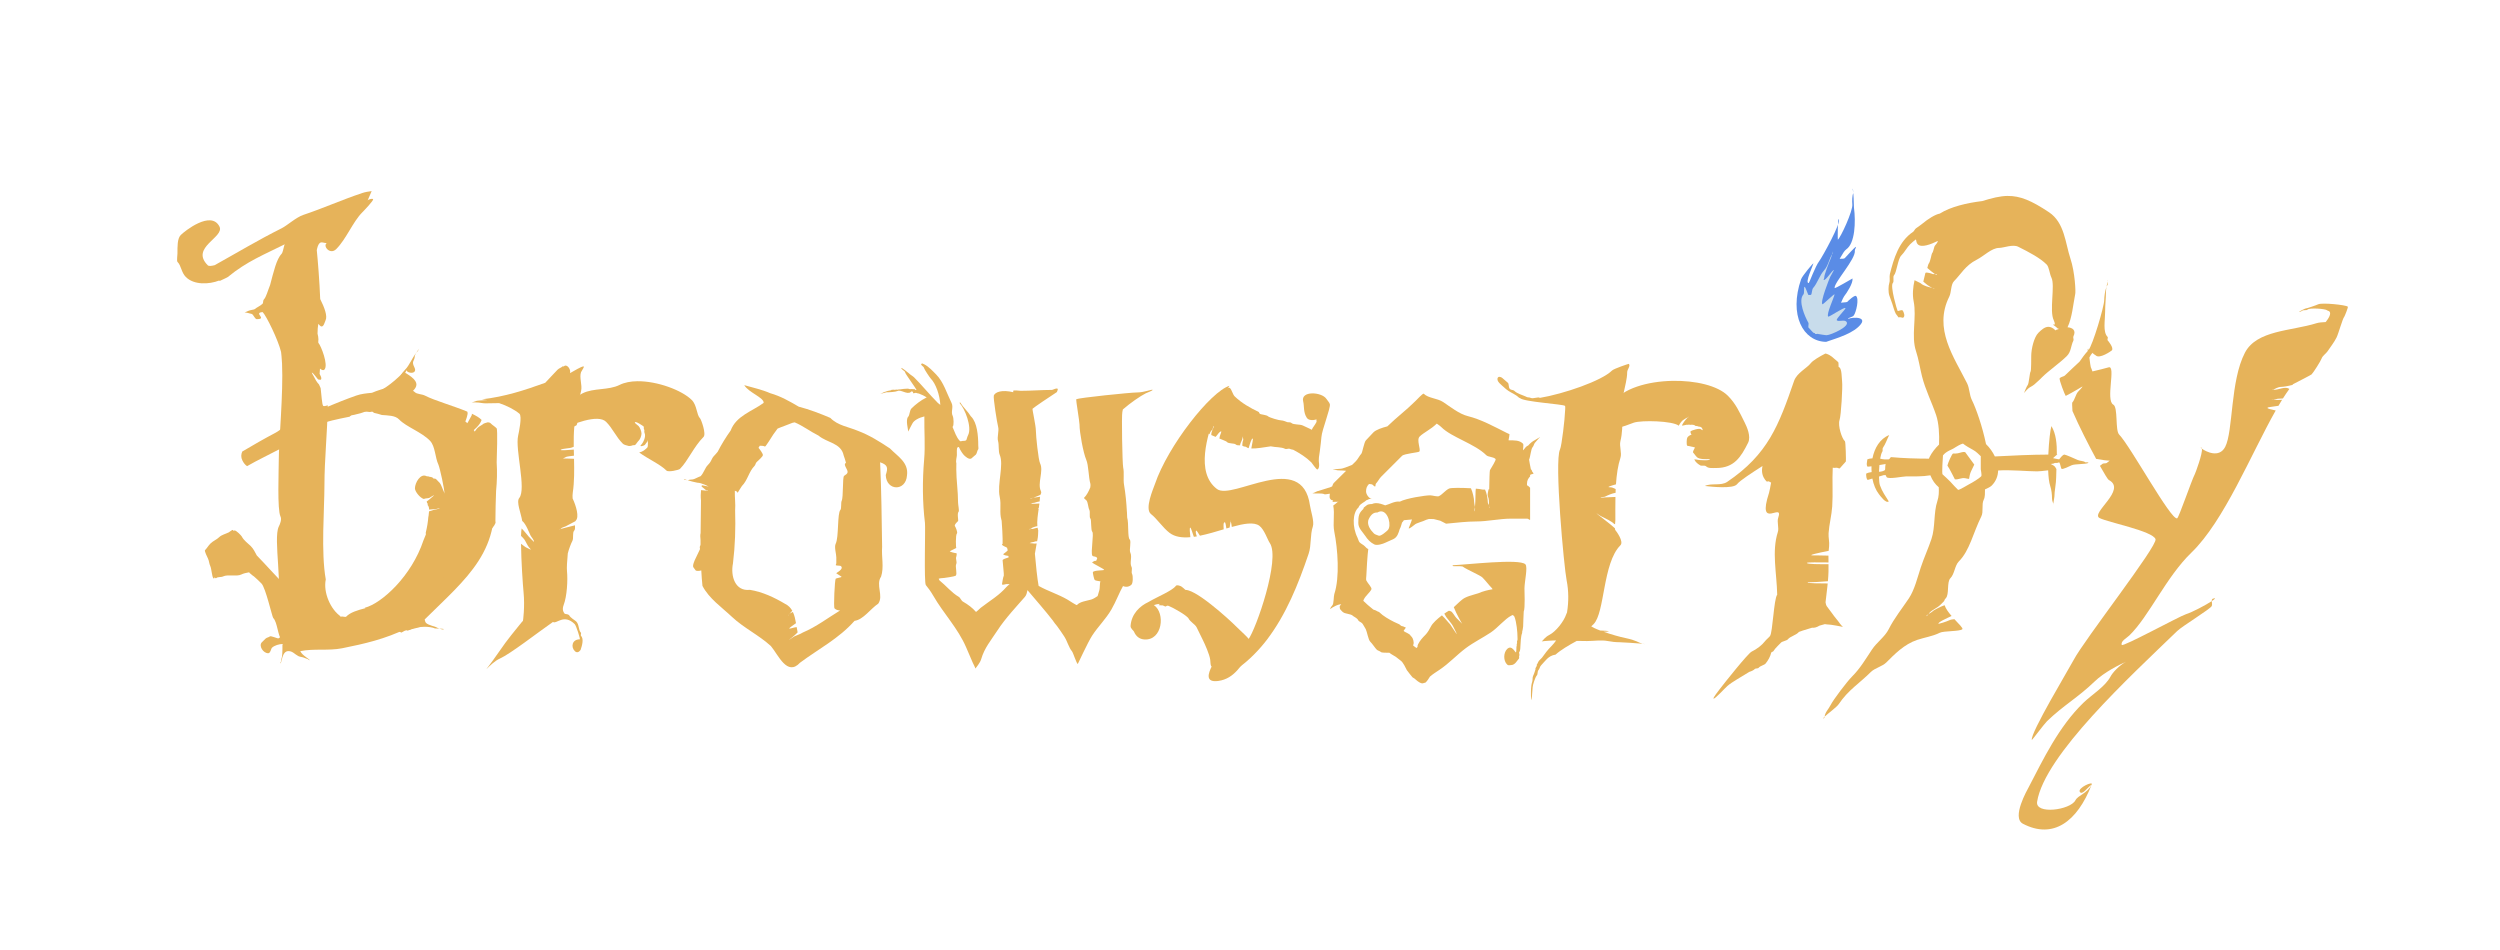 <?xml version="1.0" encoding="UTF-8" standalone="no"?>
<!-- Created with Inkscape (http://www.inkscape.org/) -->

<svg
   xmlns:dc="http://purl.org/dc/elements/1.1/"
   xmlns:cc="http://creativecommons.org/ns#"
   xmlns:rdf="http://www.w3.org/1999/02/22-rdf-syntax-ns#"
   xmlns:svg="http://www.w3.org/2000/svg"
   xmlns="http://www.w3.org/2000/svg"
   xmlns:sodipodi="http://sodipodi.sourceforge.net/DTD/sodipodi-0.dtd"
   xmlns:inkscape="http://www.inkscape.org/namespaces/inkscape"
   width="1052.362"
   height="400"
   id="svg13033"
   version="1.1"
   inkscape:version="0.48.3.1 r9886"
   sodipodi:docname="browserify.svg"
   inkscape:export-filename="/home/substack/media/vector/browserify.png"
   inkscape:export-xdpi="63.950798"
   inkscape:export-ydpi="63.950798">
  <defs
     id="defs13035" />
  <sodipodi:namedview
     id="base"
     pagecolor="#ffffff"
     bordercolor="#666666"
     borderopacity="1.0"
     inkscape:pageopacity="0.0"
     inkscape:pageshadow="2"
     inkscape:zoom="0.35"
     inkscape:cx="699.28571"
     inkscape:cy="140"
     inkscape:document-units="px"
     inkscape:current-layer="layer1"
     showgrid="false"
     height="500px"
     inkscape:window-width="1364"
     inkscape:window-height="766"
     inkscape:window-x="0"
     inkscape:window-y="0"
     inkscape:window-maximized="0" />
  <g
     inkscape:label="Layer 1"
     inkscape:groupmode="layer"
     id="layer1"
     transform="translate(0,-652.362)">
    <path
       inkscape:connector-curvature="0"
       style="fill:#e6b35a;fill-opacity:1;stroke:#ffffff;stroke-width:1px;stroke-linecap:butt;stroke-linejoin:miter;stroke-opacity:0"
       d="m 268.323,812.837 c -2.816,0.026 -5.446,0.52 -7.531,1.562 -4.669,2.334 -10.901,1.201 -15.562,3.531 -4.489,2.244 -6.768,5.311 -10.406,7.781 0.424,-1.289 0.852,-2.548 1.281,-3.812 -0.483,0.571 -0.942,1.161 -1.469,1.688 -0.513,0.513 -0.758,1.362 -0.844,2.375 -0.085,1.013 -0.035,2.172 0.031,3.344 0.066,1.171 0.152,2.357 0.094,3.344 -0.044,0.739 -0.282,1.221 -0.531,1.688 7.888,-3.749 18.355,-7.802 21.75,-4.406 2.819,2.819 4.087,6.243 7.062,9.219 0.47,0.47 1.52,0.681 2.562,0.969 0.597,-10e-4 1.151,-0.107 1.562,-0.312 0.25,-0.125 0.865,0.041 1.062,-0.156 0.643,-0.643 0.877,-1.221 1.594,-1.938 0.538,-0.538 1.062,-2.002 1.062,-2.844 0,-0.88 -0.642,-2.579 -1.25,-3.188 -0.212,-0.212 -1.562,-1.194 -1.562,-1.406 0,-1.053 3.602,1.508 3.688,1.594 0.236,0.236 -0.048,0.983 0.188,1.219 0.343,0.343 -0.058,0.947 0.188,1.438 0.817,1.635 -0.628,4.316 -1.438,5.125 -0.967,0.967 1.214,0.379 1.594,0 0.364,-0.364 0.735,-1.11 1.062,-1.438 0.026,-0.026 -0.021,-0.5 0,-0.5 0.319,0 0.308,2.692 0,3 -0.964,0.964 -1.873,1.778 -3.438,2.125 3.662,2.707 8.83,4.955 11.5,7.625 0.758,0.758 5.183,-0.246 5.656,-0.719 3.363,-3.363 5.799,-9.33 9.906,-13.438 1.272,-1.272 -1.023,-7.398 -1.406,-7.781 -1.576,-1.576 -1.26,-5.51 -3.531,-7.781 -4.085,-4.085 -14.427,-7.985 -22.875,-7.906 z"
       id="path9270"
       inkscape:export-filename="/home/substack/media/vector/browserify.png"
       inkscape:export-xdpi="63.81599"
       inkscape:export-ydpi="63.81599" />
    <path
       inkscape:connector-curvature="0"
       style="fill:#e6b35a;fill-opacity:1;stroke:#ffffff;stroke-width:1px;stroke-linecap:butt;stroke-linejoin:miter;stroke-opacity:0"
       d="m 237.854,806.274 c -0.175,0.042 -0.343,0.155 -0.5,0.312 -0.088,0.088 -0.443,-0.088 -0.531,0 -0.545,0.545 -1.475,0.756 -2.125,1.406 -1.791,1.791 -3.359,3.636 -5.188,5.5 -8.709,3.141 -16.827,5.815 -26.656,6.969 0.737,0.073 1.495,0.179 2.25,0.312 -1.572,0.149 -4.085,0.074 -4.875,0.469 -0.236,0.118 -1.432,0.47 -1.656,0.5 0.417,-0.041 1.794,0.031 2,0.031 1.244,0 2.553,0.375 3.719,0.375 1.748,0 3.817,-0.054 5.812,-0.094 3.292,1.101 6.356,2.654 8.531,4.438 1.246,1.022 -0.247,8.027 -0.531,9.281 -1.318,5.81 3.54,22.473 0.469,26.219 -1.344,1.639 0.736,6.382 1.25,9.656 1.59,1.212 3.022,5.168 3.469,6.062 0.417,0.834 1.5,1.845 1.5,2.75 0,0.123 -2.033,-2.033 -2.25,-2.25 -0.311,-0.311 -1.872,-2.356 -2.969,-3.406 -0.128,0.753 -0.211,1.842 -0.25,3.125 0.665,0.687 1.386,1.366 1.719,2.031 0.665,1.33 1.356,2.606 2.25,3.5 0.765,0.765 -1.568,-0.534 -2,-0.75 -0.272,-0.136 -1.08,-0.806 -1.969,-1.438 0.068,7.229 0.766,17.351 1.062,20.344 0.62,6.264 -0.238,12.21 -0.25,12.094 -0.015,-0.153 -3.021,3.697 -5.062,6.188 -3.018,3.681 -6.632,9.421 -10.344,14.156 1.604,-1.595 3.648,-3.553 5.625,-4.438 4.551,-2.035 15.753,-10.81 22.406,-15.438 1.473,1.059 4.588,-3.662 9.188,0.938 0.591,0.591 2.459,6.375 2.094,6.375 -3.24,0 -3.83,3.201 -2.094,4.938 0.887,0.887 1.751,0.475 2.438,-0.469 0.712,-2.026 1.417,-4.74 0.156,-6 -0.208,-0.208 0.208,-1.042 0,-1.25 -1.128,-1.128 -0.648,-3.398 -2,-4.75 -0.464,-0.464 -2.464,-1.534 -2.969,-2.625 -0.036,-0.035 -0.09,-0.059 -0.125,-0.094 -0.369,-0.369 -1.162,-0.319 -1.719,-0.5 -0.414,-0.544 -1.274,-1.581 -0.469,-3.688 1.408,-3.684 1.796,-10.412 1.406,-14.344 -0.131,-1.323 0.031,-4.141 0.344,-7.375 0.003,-0.01 -0.003,-0.022 0,-0.031 0.499,-1.914 1.283,-3.972 1.969,-5.344 0.534,-1.068 -0.088,-3.412 0.719,-4.219 0.433,-0.433 0.379,-1.352 0.344,-2.25 -2.315,0.593 -5.049,1.246 -6.094,1.562 0.127,-0.12 0.263,-0.263 0.344,-0.344 0.282,-0.282 1.244,-0.497 1.75,-0.75 1.678,-0.839 3.203,-1.731 4.156,-2.188 0.049,-0.109 0.108,-0.202 0.188,-0.281 1.497,-1.497 0.167,-6.086 -1.344,-9.312 -0.058,-0.83 -0.051,-1.632 0.062,-2.406 0.69,-4.68 0.642,-9.481 0.531,-14.281 -0.252,-0.013 -0.529,-0.031 -0.844,-0.031 -0.135,0 -3.105,-0.157 -3.844,-0.062 0.195,-0.08 0.745,-0.388 1.344,-0.688 0.349,-0.175 1.958,-0.371 3.312,-0.531 -0.021,-0.856 -0.047,-1.707 -0.062,-2.562 -2.344,0.197 -5.874,0.468 -5.5,0.094 0.599,-0.599 3.876,-0.563 4.75,-1 0.1,-0.05 0.37,-0.157 0.719,-0.281 -0.036,-2.858 0.002,-5.706 0.25,-8.531 0.293,-0.18 0.666,-0.38 0.969,-0.562 0.202,-0.489 0.373,-0.979 0.344,-1.719 -0.039,-0.987 -0.225,-2.153 -0.406,-3.312 -0.181,-1.159 -0.36,-2.327 -0.375,-3.344 -0.015,-1.017 0.165,-1.877 0.625,-2.438 0.472,-0.576 0.857,-1.197 1.281,-1.812 0.147,-0.629 0.295,-1.279 0.438,-1.906 0.521,-2.296 -0.863,-5.635 -0.031,-7.812 0.133,-0.349 1.22,-1.923 1.188,-2.25 -0.011,-0.116 -0.129,-0.15 -0.312,-0.125 -0.918,0.123 -3.676,1.754 -5.531,2.812 0.407,-1.472 -0.954,-3.431 -2.094,-3.156 z m -1.938,68.813 c -0.196,0.18 -0.375,0.301 -0.375,0.125 0,-0.023 0.155,-0.056 0.375,-0.125 z"
       id="path9214"
       inkscape:export-filename="/home/substack/media/vector/browserify.png"
       inkscape:export-xdpi="63.81599"
       inkscape:export-ydpi="63.81599" />
    <path
       inkscape:connector-curvature="0"
       style="fill:#e6b35a;fill-opacity:1;stroke:#ffffff;stroke-width:1px;stroke-linecap:butt;stroke-linejoin:miter;stroke-opacity:0"
       d="m 156.448,732.806 c -1.355,0.167 -2.697,0.389 -3.969,0.812 -8.585,2.862 -16.493,6.435 -24.75,9.188 -3.131,1.044 -6.778,4.452 -9.188,5.656 -9.98,4.99 -18.886,10.367 -28.187,15.531 -1.279,0.322 -2.449,0.489 -2.906,0.031 -7.525,-7.525 7.2,-11.756 4.938,-16.281 -3.511,-7.022 -14.718,1.968 -16.281,3.531 -1.485,1.485 -1.406,4.843 -1.406,7.781 0,0.554 -0.353,3.178 0,3.531 1.647,1.647 1.568,4.412 3.531,6.375 3.422,3.422 9.741,3.173 14.094,1.469 0.041,0.082 0.083,0.136 0.125,0.219 1.876,-0.869 3.284,-1.536 3.469,-1.688 8.033,-6.619 15.254,-9.408 24.75,-14.156 2.483,-1.242 13.056,-7.934 15.562,-9.188 3.343,-1.672 8.431,-2.569 13.438,-3.531 0.942,-0.942 2.161,-1.516 3.562,-1.812 1.066,-2.511 2.121,-4.982 3.219,-7.469 z m 13.469,76.125 c -4.873,5.149 -10.135,8.618 -13.906,9.531 0.1,0.06 0.211,0.101 0.312,0.156 -3.302,0.798 -6.402,1.683 -8.094,3.375 -0.327,0.327 -1.667,-0.213 -2.094,0 -8.707,4.354 -20.837,3.149 -26.875,9.188 -3.723,3.723 24.467,-3.531 24.75,-3.531 2.431,0 7.725,-1.05 9.875,-2.125 1.048,-0.524 3.772,0 4.969,0 7.902,0 12.361,2.665 19.781,6.375 2.274,1.137 2.936,3.623 4.25,4.938 2.6,2.6 5.723,5.071 7.781,9.188 0.613,1.225 -0.295,6.08 0.719,7.094 6.398,6.398 -5.672,36.766 -9.906,41 -4.928,4.928 -10.499,9.78 -14.844,14.125 -1.925,1.925 -5.031,2.218 -7.062,4.25 -1.038,1.038 -4.014,0.601 -5.688,1.438 -5.623,2.811 -11.138,2.741 -16.969,5.656 -1.575,0.787 -4.742,1.069 -8.406,1.219 l -7.5,-1.625 c -2.27,1.433 1.763,-1.208 -0.875,0.375 -0.758,0.455 -1.714,1.594 -2.812,1.594 -0.498,0 -3.376,-1.249 -3.719,-0.906 -0.346,0.346 -1.369,0.494 -1.781,0.906 l -1.594,1.562 c -1.463,1.463 0.546,4.625 2.656,4.625 0.975,0 1.162,-1.88 1.594,-2.312 0.96,-0.96 3.083,-1.594 4.594,-1.594 0.041,0 -0.188,0.267 -0.188,0.344 l 0,1.781 c 0,0.696 -0.072,3.332 -0.344,3.875 -0.24,0.48 -0.11,1.126 -0.344,1.594 -0.083,0.167 -0.374,0.531 -0.188,0.531 0.674,0 0.559,-5.125 3.375,-5.125 1.828,0 2.72,1.376 4.219,2.125 0.747,0.373 1.763,0.35 2.5,0.719 0.45,0.225 0.954,0.305 1.406,0.531 0.145,0.072 0.875,0.579 0.875,0.531 0,-0.544 -3.064,-1.931 -4,-3.875 5.683,-1.189 11.901,-0.074 17.625,-1.219 9.462,-1.892 18.201,-3.916 27.094,-8.281 0.035,0.346 0.126,0.626 0.312,0.812 0.221,0.221 2.032,-0.75 2.281,-0.875 1.914,-0.957 7.488,-0.943 9.375,0 0.048,0.024 0.962,0.028 1.844,0.062 -0.642,-0.239 -1.228,-0.509 -1.312,-0.594 -0.238,-0.238 -3.277,-0.808 -4.25,-1.781 -0.288,-0.288 -0.485,-0.814 -0.594,-1.469 17.304,-17.168 33.73,-29.474 28.188,-57.188 -1.492,-7.458 -2.863,-15.56 -7.094,-21.906 -7.013,-10.519 -21.041,-8.383 -25.844,-12.438 -0.938,-0.205 -1.937,-0.346 -2.312,-0.875 -0.03,-0.002 -0.156,0.006 -0.156,0 0,-0.013 0.076,-0.068 0.094,-0.094 -0.061,-0.117 -0.094,-0.247 -0.094,-0.406 0,-3.298 9.44,-5.24 -1.625,-11.281 z m 15,108.031 c 0.773,0.287 1.64,0.517 1.875,0.281 0.17,-0.17 -0.844,-0.241 -1.875,-0.281 z"
       id="path9301"
       inkscape:export-filename="/home/substack/media/vector/browserify.png"
       inkscape:export-xdpi="63.81599"
       inkscape:export-ydpi="63.81599" />
    <path
       inkscape:connector-curvature="0"
       style="fill:#e6b35a;fill-opacity:1;stroke:#ffffff;stroke-width:1px;stroke-linecap:butt;stroke-linejoin:miter;stroke-opacity:0"
       d="m 156.635,736.056 c -1.174,-0.057 -3.996,1.656 -5.094,1.656 -3.909,0 -28.246,12.246 -30.5,14.5 -1.244,1.244 -1.724,6.224 -2.5,7 -2.177,2.177 -3.424,7.832 -4.844,13.125 -0.985,2.395 -1.626,5.094 -2.656,6.125 -0.369,0.369 -0.194,1.444 -0.5,1.75 -0.927,0.927 -2.576,1.576 -3.25,2.25 -0.247,0.247 -2.123,0.436 -2.75,0.75 -0.663,0.332 -1.385,0.614 -1.594,0.688 0.435,-0.038 1.771,0.276 1.844,0.312 0.406,0.203 1.164,0.164 1.5,0.5 0.457,0.457 1.178,2 1.75,2 4.756,0 -1.649,-2.7 2.531,-2.969 1.594,1.647 6.525,11.727 7.719,16.688 0.008,0.055 0.023,0.101 0.031,0.156 0.079,0.53 0.128,1.152 0.188,1.75 0.04,1.125 0.122,2.156 0.219,3.094 0.573,12.373 -1.375,33.056 -1.375,40.313 0,4.873 -0.697,21.2 0.719,24.031 0.639,1.277 -0.249,3.31 -0.719,4.25 -2.486,4.972 2.101,26.948 -1.156,31.5 0.621,0.899 1.084,1.928 1.844,2.688 0.325,0.325 2.925,9.962 4.312,15.156 6.104,-0.058 12.291,0.042 15.688,-1.656 3.573,-1.787 7.793,-2.896 11,-4.5 0.69,-0.345 3.744,-1.818 5.406,-2.375 -2.291,-0.336 -7.54,-2.125 -7.906,-2.125 -0.997,0 -2.167,-0.276 -3.406,-0.719 0.127,-0.028 0.248,-0.065 0.375,-0.094 -4.303,-2.883 -7.521,-10.099 -6.375,-15.625 -2.07,-11.516 -0.562,-29.518 -0.562,-39.688 0,-10.841 1.238,-22.168 1.406,-33.594 -0.865,0.257 -1.715,0.441 -1.938,0.219 -0.498,-0.498 -0.739,-4.821 -1.062,-7.469 -0.366,-0.835 -0.62,-1.464 -0.688,-1.531 -0.968,-0.968 -1.686,-2.372 -2.25,-3.5 -0.064,-0.127 -0.945,-1.5 -0.75,-1.5 0.466,0 2.106,2.356 2.5,2.75 0.089,0.089 0.189,0.146 0.312,0.188 0.011,10e-4 0.02,-10e-4 0.031,0 0.491,0.063 0.868,0.101 0.906,0.062 0.682,-0.682 -0.5,-2.279 -0.5,-2.5 0,-0.569 0.076,-1.34 0.156,-2.188 0.726,0.595 1.407,0.874 1.844,0.438 1.863,-1.863 -1.503,-10.253 -2.5,-11.25 -0.151,-0.151 0,-1.263 0,-1.5 0,-0.749 -0.165,-1.572 -0.375,-2.406 0.021,-1.501 0.102,-2.938 0.312,-4.125 0.398,0.427 0.794,0.897 1.062,1.031 1.174,0.587 1.672,-1.844 2,-2.5 0.902,-1.804 -0.481,-5.468 -2.25,-8.969 -0.259,-6.975 -1,-16.295 -1.438,-20.562 -9.7e-4,-0.009 9.7e-4,-0.022 0,-0.031 0.227,-1.102 0.507,-2.257 1.188,-2.938 0.707,-0.707 2,0 3,0 -1.764,1.122 1.362,5.138 4,2.5 4.233,-4.233 6.977,-11.477 11,-15.5 0.424,-0.424 4.932,-5.068 4.5,-5.5 -0.09,-0.09 -0.238,-0.148 -0.406,-0.156 z m -2.188,178.781 c 0.637,0.094 1.094,0.076 1.094,-0.125 0,-0.189 -0.448,-0.091 -1.094,0.125 z M 102.948,783.899 c -0.083,0.007 -0.156,0.025 -0.156,0.062 0,0.002 0.124,-0.051 0.156,-0.062 z"
       id="path9368"
       inkscape:export-filename="/home/substack/media/vector/browserify.png"
       inkscape:export-xdpi="63.81599"
       inkscape:export-ydpi="63.81599" />
    <path
       style="fill:#e6b35a;fill-opacity:1;stroke:#ffffff;stroke-width:1px;stroke-linecap:butt;stroke-linejoin:miter;stroke-opacity:0"
       d="m 97.916,875.431 c -0.377,0.077 -1.385,0.911 -1.625,1.031 -1.299,0.649 -3.046,1.046 -4,2 -1.08,1.08 -2.53,1.53 -3.75,2.75 -0.833,0.833 -1.417,1.917 -2.25,2.75 -0.317,0.317 0.991,2.982 1.25,3.5 0.499,0.997 0.494,2.237 1,3.25 0.468,0.935 0.698,4.448 1.25,5 0.523,0.523 0.253,-0.003 0.5,-0.25 0.12,-0.12 0.464,0.536 0.75,0.25 0.619,-0.619 2.026,-0.263 3,-0.75 1.716,-0.858 5.655,0.172 7.5,-0.75 0.888,-0.444 2.078,-0.74 3.312,-0.938 0.079,0.074 0.14,0.145 0.219,0.219 -0.009,0.021 -0.022,0.042 -0.031,0.062 0.184,0.13 0.354,0.273 0.531,0.406 0.48,0.43 0.952,0.831 1.219,0.969 0.006,0.005 0.025,-0.005 0.031,0 1.051,0.887 2.053,1.866 3.25,3.062 1.736,1.736 4.512,14.074 4.938,14.5 1.791,1.791 1.922,7.578 3.531,9.188 0.923,0.923 1.34,2.058 2.125,2.844 0.976,0.976 2.704,1.298 3.531,2.125 1.046,1.046 6.614,-5.552 7.438,-6.375 0.356,-0.356 0.839,-1.616 1.062,-1.75 0.544,-0.327 1.466,-0.151 1.75,-0.719 0.071,-0.142 -0.068,-0.229 -0.281,-0.281 l -8.906,-9.281 c -1.679,0 -3.362,-7.612 -4.938,-9.188 -4.764,-4.764 -8.183,-8.734 -12.219,-12.875 -0.732,-1.324 -1.331,-2.737 -2.562,-3.969 -1.158,-1.158 -2.904,-2.309 -3.75,-4 -0.195,-0.389 -2.399,-2.723 -3.125,-2.562 -0.048,0.011 -0.091,0.028 -0.125,0.062 -0.046,0.046 -0.081,0.107 -0.125,0.156 -0.101,-0.124 -0.23,-0.262 -0.375,-0.406 -0.024,-0.024 -0.071,-0.042 -0.125,-0.031 z"
       id="path9750"
       inkscape:connector-curvature="0"
       inkscape:export-filename="/home/substack/media/vector/browserify.png"
       inkscape:export-xdpi="63.81599"
       inkscape:export-ydpi="63.81599" />
    <path
       inkscape:connector-curvature="0"
       style="fill:#e6b35a;fill-opacity:1;stroke:#ffffff;stroke-width:1.026px;stroke-linecap:butt;stroke-linejoin:miter;stroke-opacity:0"
       d="m 176.416,799.181 c -0.178,0.247 -0.7,0.869 -0.781,1.031 -0.106,0.212 -0.262,0.451 -0.406,0.688 0.19,-0.23 0.384,-0.478 0.594,-0.688 0.183,-0.183 0.439,-0.735 0.594,-1.031 z m -1.188,1.719 c -1.813,2.198 -2.844,5.219 -4.719,7.094 -1.433,1.433 -2.564,3.407 -1.75,4.25 l 1.219,-0.875 c -0.316,-0.632 0.219,-1.344 0.531,-1.969 0.19,-0.38 0.719,-1.487 0.719,-1.062 0,0.678 2.271,1.448 3.188,0.531 1.213,-1.213 -1.269,-2.806 -0.375,-4.594 0.232,-0.463 0.531,-1.219 0.531,-1.75 0,-0.511 0.33,-1.09 0.656,-1.625 z m -11.25,14.562 c -2.597,0.458 -5.156,1.283 -7.406,2.25 -2.255,0.21 -4.504,0.423 -6.594,1.156 -8.585,3.014 -16.493,6.758 -24.75,9.656 -3.131,1.099 -6.778,4.7 -9.188,5.969 -4.891,2.576 -9.514,5.244 -14.062,7.938 -0.508,1.184 -0.62,2.415 0.062,3.781 0.589,1.179 1.259,1.914 1.969,2.375 4.367,-2.522 8.924,-4.651 14.156,-7.406 2.483,-1.308 13.056,-8.368 15.562,-9.688 3.343,-1.76 8.431,-2.705 13.438,-3.719 1.487,-1.566 3.659,-2.175 6.156,-2.156 0.761,0.005 1.566,0.072 2.375,0.188 0.625,-0.157 1.134,-0.221 1.344,0 0.109,0.115 0.216,0.25 0.344,0.344 1.116,0.243 2.245,0.525 3.375,0.906 2.561,0.229 5.587,0.122 7.281,1.906 2.904,3.058 9.522,5.307 13,8.969 2.196,2.313 2.092,7.035 3.5,10 0.577,1.216 2.707,10.814 2.562,12.438 -0.022,-0.268 -0.051,-0.529 -0.156,-0.75 -0.457,-0.962 -1.309,-3.409 -1.781,-3.906 l -1.594,-1.656 c -0.282,-0.297 -0.835,-0.189 -1.188,-0.281 -0.002,-5.5e-4 0.002,-0.031 0,-0.031 -0.024,-0.069 -0.05,-0.109 -0.094,-0.156 -0.591,-0.622 -1.258,-0.332 -1.875,-0.656 -0.265,-0.139 -0.624,0.007 -0.875,-0.125 -2.542,-1.338 -4.875,2.827 -4.875,5.125 0,1.328 2.15,4.085 3.812,4.5 0.353,-0.353 1.809,-0.264 2.281,-0.5 0.649,-0.325 1.497,-1.062 1.969,-1.062 0.113,0 -0.923,0.735 -1.594,1.406 -0.305,0.305 -0.954,0.711 -1.531,1.188 0.097,0.364 0.204,0.723 0.438,0.969 0.088,0.093 -0.088,0.469 0,0.562 0.44,0.463 0.583,1.135 0.594,1.875 0.883,-0.022 1.877,-0.188 2.438,-0.188 0.922,0 1.938,-0.556 1.938,-0.344 0,0.25 -2.28,0.593 -2.656,0.719 -0.609,0.203 -1.186,0.37 -1.75,0.562 -0.053,0.718 -0.168,1.453 -0.219,2.125 -0.02,0.002 -0.043,-0.002 -0.062,0 -0.157,2.319 -0.55,4.602 -1.094,6.812 0.009,0.272 0.016,0.542 0.031,0.812 -0.31,0.845 -0.664,1.646 -1,2.438 -4.976,15.039 -17.573,26.577 -24.75,28.406 0.1,0.063 0.211,0.098 0.312,0.156 -3.302,0.84 -6.402,1.781 -8.094,3.562 -0.327,0.344 -1.667,-0.225 -2.094,0 -8.707,4.585 -20.837,3.329 -26.875,9.688 -3.723,3.92 24.467,-3.719 24.75,-3.719 2.431,0 7.725,-1.118 9.875,-2.25 1.048,-0.552 3.772,0 4.969,0 5.056,0 8.71,1.149 12.625,3 0.907,-0.576 1.653,-0.938 2.062,-0.938 0.686,0 6.491,-1.683 8.906,-2.031 -0.768,-0.262 -1.655,-0.819 -1.781,-1.5 -2.988,-0.715 -5.515,-1.469 -6.969,-3 -0.03,-0.032 -0.047,-0.056 -0.062,-0.094 -0.214,-0.136 -0.409,-0.306 -0.594,-0.5 -0.073,-0.077 -1.5,0.062 -1.5,0 0,-0.379 7.361,-6.175 8.5,-7.375 1.803,-1.898 3.645,-2.265 5.5,-4.219 3.12,-3.285 7.88,-7.777 11,-11.062 0.091,0.096 6.546,-5.303 7,-5.781 1.235,-1.301 2.543,-2.273 3.812,-3.219 0.003,-0.013 0.028,-0.018 0.031,-0.031 0.498,-1.889 2.424,-4.412 2.656,-4.656 0.411,-0.433 0.746,-1.065 1.062,-1.781 -0.021,-0.277 -0.062,-0.714 -0.062,-0.844 0,-4.355 0.151,-8.487 0.281,-12.562 0.398,-3.959 0.504,-8.158 0.25,-12.094 0.057,-2.483 0.486,-13.768 -0.031,-14.312 -0.75,-0.79 -1.75,-1.304 -2.5,-2.094 -0.267,-0.282 -0.685,-0.397 -1.188,-0.438 -0.875,0.251 -1.692,0.473 -1.812,0.594 -0.648,0.648 -1.732,0.982 -2.5,1.75 -0.573,0.573 -1.186,1.686 -2,2.5 -0.787,0.787 -1.263,1.513 -2,2.25 -0.011,0.011 -0.75,1.276 -0.75,1 0,-0.1 0.64,-0.89 0.75,-1 0.566,-0.566 0.481,-1.981 1,-2.5 1.553,-1.553 3.853,-3.121 4.688,-5.563 -0.061,-0.056 -0.145,-0.142 -0.188,-0.188 -0.77,-0.811 -2.179,-1.624 -3.906,-2.438 5.2e-4,0.27 -0.016,0.532 -0.094,0.688 -0.58,1.161 -2.335,4.335 -3,5 -0.178,0.178 -0.328,0.662 -0.469,1.125 -0.007,0.132 -0.031,0.284 -0.031,0.375 0,0.103 -0.107,0.23 -0.219,0.344 -0.092,0.237 -0.176,0.406 -0.281,0.406 -0.197,0 0.068,-0.188 0.281,-0.406 0.081,-0.208 0.169,-0.451 0.25,-0.719 0.038,-0.701 0.179,-1.835 0.719,-2.375 0.159,-0.159 -0.104,-0.792 0,-1 0.352,-0.704 1.287,-3.426 1,-4 -0.037,-0.074 -0.059,-0.194 -0.094,-0.312 -0.012,-0.005 -0.019,-0.026 -0.031,-0.031 -5.819,-2.411 -13.96,-4.726 -17.625,-6.656 -1.563,-0.823 -3.525,-0.567 -4.5,-1.594 -1.96,-2.065 -8.122,1.212 -10.562,-1.906 z"
       id="path9827"
       inkscape:export-filename="/home/substack/media/vector/browserify.png"
       inkscape:export-xdpi="63.81599"
       inkscape:export-ydpi="63.81599" />
    <path
       inkscape:connector-curvature="0"
       style="fill:#e6b35a;fill-opacity:1;stroke:#ffffff;stroke-width:0.908px;stroke-linecap:butt;stroke-linejoin:miter;stroke-opacity:0"
       d="m 313.291,814.493 c 1.809,3.107 8.431,5.28 8.156,7.469 -4.796,3.538 -11.555,5.413 -13.875,11.625 -2.049,2.858 -3.864,5.822 -5.469,8.938 -0.555,0.686 -1.116,1.334 -1.656,1.875 -0.466,0.466 -0.951,1.527 -1.25,2.125 -0.29,0.579 -1.062,1.437 -1.406,1.781 -0.871,0.871 -1.75,3.344 -2.656,4.25 -0.019,0.019 -0.066,0.149 -0.094,0.188 -0.822,0.376 -1.77,0.744 -2.719,1.219 -0.872,0.436 -1.812,0.109 -2.656,0.531 -0.077,0.038 -0.189,0.029 -0.312,0 0.405,0.186 3.882,1.062 4.188,1.062 0.866,0 2.016,0.357 3.156,0.844 0.01,0.01 0.021,0.021 0.031,0.031 0.034,0.034 0.238,0.131 0.5,0.219 0.385,0.176 0.727,0.347 1.094,0.531 -0.589,-0.097 -1.671,-0.306 -2.875,-0.562 -0.039,0.177 -0.091,0.353 -0.125,0.531 0.598,0.598 1.433,1.09 1.938,1.594 0.044,0.044 0.719,0.057 0.719,0.156 0,0.236 -0.483,0 -0.719,0 -0.294,0 -1.216,-0.097 -2.156,-0.219 -0.162,1.433 -0.191,2.895 -0.031,4.406 -0.022,4.536 -0.115,9.076 -0.156,13.625 -0.003,0.01 0.003,0.021 0,0.031 -0.237,0.866 -0.116,1.909 -0.031,2.938 -0.002,0.614 -0.002,1.23 0,1.844 -0.005,0.031 0.006,0.063 0,0.094 -0.051,0.278 -0.158,0.565 -0.281,0.812 -0.165,0.33 0.165,0.889 0,1.219 -0.759,1.519 -1.318,2.823 -1.938,4.062 -0.242,0.483 -1.377,2.904 -0.719,3.562 0.284,0.284 0.644,0.957 0.906,1.219 0.197,0.197 0.903,0.188 1.219,0.188 0.417,0 0.78,-0.107 1.125,-0.219 0.121,2.183 0.273,4.356 0.5,6.531 2.795,5.369 8.12,8.981 12.406,13.031 5.056,4.735 11.349,7.666 16.406,12.312 3.147,3.735 6.83,12.866 12.25,7 7.713,-5.756 16.432,-10.203 22.938,-17.625 3.74,-0.512 6.646,-5.014 10,-7.25 2.331,-3.305 -1.178,-7.902 1.188,-11.375 1.305,-3.913 0.107,-8.391 0.438,-12.5 -0.176,-11.879 -0.301,-23.757 -0.844,-35.625 3.266,1.118 3.377,2.318 2.375,5.375 0.205,6.722 8.447,7.005 8.938,0.156 0.771,-5.525 -4.052,-8.094 -7.156,-11.344 -4.365,-2.898 -8.646,-5.6 -13.531,-7.438 -3.909,-1.654 -8.452,-2.19 -11.594,-5.438 -4.361,-1.862 -8.716,-3.532 -13.281,-4.719 -3.878,-2.276 -7.649,-4.425 -11.969,-5.656 -3.53,-1.543 -7.297,-2.343 -10.969,-3.406 z m 21.219,15.656 c 3.428,1.417 6.648,3.906 10.062,5.594 3.447,2.967 9.489,3.032 10.562,8.312 0.367,1.022 0.699,2.049 0.969,3.094 -0.106,0.107 -0.256,0.256 -0.312,0.312 -0.662,0.662 1,2.5 1,3.5 0,1.021 -0.982,1.232 -1.5,1.75 -0.695,0.695 -0.219,8.938 -1,10.5 -0.356,0.711 -0.039,3.289 -0.5,3.75 -1.4,1.4 -0.636,11.523 -2,14.25 -0.71,1.419 0.25,4.333 0.25,5.75 l 0,2.5 c 0,0.28 -0.29,0.71 -0.25,0.75 0.421,0.421 1.829,0.079 2.25,0.5 1.283,1.283 -2.186,2.814 -2,3 0.052,0.052 2.25,1.366 2.25,1.5 0,0.126 -2.32,0.57 -2.5,0.75 -0.412,0.412 -0.965,12.035 -0.5,12.5 0.626,0.626 1.486,0.849 2.344,0.875 -5.163,3.149 -10.098,6.92 -15.625,9.25 -0.037,0.026 -0.087,0.037 -0.125,0.062 -1.06,0.698 -2.558,1.123 -3.5,1.594 -0.522,0.261 -1.992,1.438 -2.312,1.438 -0.059,0 0.822,-0.479 1.25,-0.906 0.235,-0.235 1.524,-1.214 2.438,-2.219 -0.157,-0.721 -0.283,-1.457 -0.406,-2.219 -1.305,0.121 -3.094,0.872 -3.094,0.562 0,-0.3 1.843,-1.509 2.812,-2.219 -0.283,-1.662 -0.64,-3.301 -1.312,-4.719 -0.51,0.228 -1.057,0.463 -1.5,0.906 0.298,-0.382 0.68,-0.836 1.062,-1.219 0.071,-0.071 0.121,-0.119 0.188,-0.188 -0.66,-1.189 -1.594,-2.205 -2.969,-2.875 -4.678,-2.784 -9.541,-5.058 -14.875,-5.938 -6.169,0.72 -8.224,-5.68 -7.125,-11.156 0.904,-7.395 1.14,-14.829 0.906,-22.281 0.225,-2.668 -0.209,-5.554 -0.125,-8.281 0.179,0.131 0.685,0.185 0.844,0.344 0.057,0.057 0.314,0.531 0.344,0.531 0.018,0 1.58,-2.643 1.781,-2.844 2.433,-2.433 2.966,-6.122 5.312,-8.469 0.428,-0.428 0.447,-1.165 0.875,-1.594 0.688,-0.688 2.656,-2.316 2.656,-3 0,-0.595 -1.126,-2.201 -1.844,-3.031 0.171,-0.296 0.364,-0.576 0.531,-0.875 0.021,0.002 0.042,0 0.062,0 0.805,0 1.445,0.004 2.125,0.344 0.274,0.137 2.919,-4.207 3.531,-5.125 0.197,-0.295 1.018,-1.38 1.781,-2.438 2.072,-0.899 4.278,-1.581 6.281,-2.438 l 0.906,-0.188 z m -46.219,24.031 c -0.158,-0.011 -0.3,0.019 -0.406,0.125 -0.178,0.178 0.996,0.054 1.375,0.188 -0.295,-0.086 -0.662,-0.292 -0.969,-0.312 z m 43.938,56.719 c -0.073,0.103 -0.349,0.688 -0.5,0.688 -0.006,0 0.199,-0.3 0.5,-0.688 z"
       id="path9919"
       inkscape:export-filename="/home/substack/media/vector/browserify.png"
       inkscape:export-xdpi="63.81599"
       inkscape:export-ydpi="63.81599" />
    <path
       inkscape:connector-curvature="0"
       style="fill:#e6b35a;fill-opacity:1;stroke:#ffffff;stroke-width:1.076px;stroke-linecap:butt;stroke-linejoin:miter;stroke-opacity:0"
       d="m 388.104,805.306 c -0.125,0.175 -0.255,0.327 -0.406,0.469 0.123,0.16 0.245,0.338 0.344,0.438 0.239,0.239 1,0.772 1,1.25 0,0.275 2.317,3.817 2.75,4.25 2.113,2.113 3.835,6.965 4.031,11.094 -0.359,-0.313 -0.739,-0.607 -1.125,-0.906 -0.05,-0.059 -0.105,-0.136 -0.156,-0.188 -3.206,-3.206 -6.499,-7.249 -9.75,-10.5 -0.569,-0.569 -1.543,-1.043 -2.25,-1.75 -0.363,-0.363 -2.949,-2.301 -3,-2.25 -0.589,0.589 1.5,1.167 1.5,2 0,0.418 4.865,7.135 4.75,7.25 -0.314,0.314 -0.711,-0.211 -0.75,-0.25 -0.035,-0.035 -0.482,-0.06 -1.094,-0.062 -0.148,-0.032 -0.276,-0.05 -0.344,0 -0.19,6.4e-4 -0.377,0.029 -0.594,0.031 -0.326,-0.106 -0.64,-0.219 -0.969,-0.219 -1.046,0 -2.08,0.17 -3.156,0.312 -0.323,0.011 -0.668,0.019 -0.969,0.031 0.117,0.011 0.226,0.047 0.344,0.062 -0.553,0.061 -1.11,0.094 -1.719,0.094 -0.06,0 -0.24,0.023 -0.344,0.031 0.027,-0.013 0.068,-0.018 0.094,-0.031 0.088,-0.044 0.207,-0.066 0.312,-0.094 -0.676,0.036 -1.286,0.067 -1.312,0.094 -0.064,0.064 -0.133,0.136 -0.219,0.188 -0.893,0.142 -1.854,0.331 -2.188,0.562 -0.329,0.068 -0.629,0.142 -0.844,0.25 -0.609,0.304 -1.5,0.754 -1.5,0.75 0,-0.056 1.23,-0.346 2.625,-0.719 1.023,0.037 3.886,-0.162 4.625,-0.531 1.457,-0.729 3.899,1.567 5.5,0.5 0.122,-0.081 0.237,-0.212 0.344,-0.344 0.26,0.056 0.515,0.12 0.781,0.188 -0.069,0.15 -0.125,0.283 -0.125,0.406 0,0.417 0.833,0 1.25,0 0.274,0 0.926,0.384 1.188,0.281 1.238,0.459 2.418,1.032 3.375,1.688 -0.083,0.038 -0.166,0.052 -0.25,0.094 -0.031,-0.011 -0.064,-0.019 -0.094,-0.031 -0.003,0.02 0.003,0.042 0,0.062 -2.016,1.014 -4.332,2.738 -6.062,4.469 -0.838,0.838 -0.745,2.87 -1.406,3.531 -1.177,1.177 0.002,5.428 0.031,6.219 0.236,-0.615 1.598,-3.102 1.75,-3.406 0.654,-1.307 2.76,-2.436 5.031,-2.969 -0.107,6.048 0.42,12.234 -0.094,18.188 -0.753,8.721 -0.722,17.981 0.344,26.625 0.253,2.053 -0.466,25.214 0.375,26.188 0.905,1.048 2.162,2.804 3.156,4.531 4.323,7.51 10.298,13.546 13.812,21.688 l 2.812,6.531 c 0.109,0.252 0.994,1.922 1.094,2.375 0.273,-0.47 1.939,-2.268 2.438,-4 1.355,-4.707 4.177,-7.949 6.719,-11.875 3.472,-5.362 8.523,-10.648 11.688,-14.312 0.667,-0.773 0.84,-1.805 1.062,-2.812 3.569,4.236 7.322,8.458 10.812,12.969 0.005,0.006 -0.005,0.025 0,0.031 0.395,0.613 0.94,1.3 1.531,2 0.021,0.025 0.041,0.037 0.062,0.062 1.082,1.467 2.124,2.986 3.125,4.531 1.219,1.882 1.891,4.623 3.188,6.125 0.538,0.623 1.955,5.344 2.469,5.344 0.073,0 4.134,-8.976 6.031,-11.906 2.489,-3.843 5.824,-7.035 8.125,-11.031 1.97,-3.422 3.386,-7.288 4.875,-9.844 1.133,0.532 2.565,0.404 3.562,-0.594 0.655,-0.655 0.684,-3.632 0.25,-4.5 -0.453,-0.907 0.223,-2.055 -0.25,-3 -0.865,-1.729 0.387,-4.227 -0.5,-6 -0.55,-1.099 0.523,-4.727 -0.25,-5.5 -0.956,-0.956 -0.339,-6.802 -1.062,-9.25 -0.027,-0.743 -0.056,-1.478 -0.094,-2.219 0.005,-0.096 -0.018,-0.194 -0.031,-0.281 -0.204,-3.788 -0.554,-7.553 -1.188,-11.219 -0.42,-2.431 0.142,-4.982 -0.375,-7.375 -0.344,-1.595 -0.732,-21.994 -0.344,-23.344 0.04,-0.139 0.127,-0.569 0.219,-1.062 3.197,-2.777 7.318,-5.628 9.688,-6.812 0.515,-0.257 2.812,-1.059 2.812,-1.406 0,-0.412 -3.56,1.062 -6.344,1.062 -2.983,0 -24.947,2.291 -25.469,2.812 -0.161,0.003 -0.302,0.014 -0.344,0.062 -0.145,0.168 1.406,9.427 1.406,10.656 0,3.348 1.592,11.923 2.812,14.75 1.056,2.446 0.932,7.3 1.781,10.25 0.085,0.297 0.007,0.874 -0.062,1.469 -0.727,1.753 -1.456,3.206 -2.656,4.406 -0.099,0.099 0.939,0.939 1,1 0.708,0.708 0.707,2.915 1.25,4 0.495,0.99 -0.157,3.093 0.5,3.75 0.4,0.4 0.109,4.859 0.75,5.5 0.767,0.767 -0.727,8.545 0,10 0.303,0.606 1.584,0.167 2,1 0.267,0.535 -0.561,0.939 -0.25,1.25 -0.353,-0.018 -0.708,-0.042 -0.75,0 -0.072,0.072 -1.231,0.519 -1,0.75 0.475,0.475 5,2.684 5,3 0,0.356 -4.301,0.102 -4.75,1 -0.099,0.198 0.484,2.984 0.75,3.25 0.411,0.411 1.348,0.374 2.438,0.625 -0.334,0.643 -0.224,2.983 -0.438,3.625 -0.247,0.742 -0.511,1.637 -0.75,2.562 -0.902,0.6 -1.795,1.201 -2.719,1.469 -1.95,0.565 -4.735,0.847 -6,2.312 -0.162,0.188 -3.434,-1.985 -4,-2.312 -3.858,-2.234 -8.194,-3.553 -11.938,-5.656 -0.008,-0.004 -0.023,0.004 -0.031,0 -0.053,-0.049 -0.104,-0.077 -0.156,-0.125 -0.542,-2.89 -1.187,-9.037 -1.562,-13.531 0.224,-1.442 0.473,-2.882 0.75,-4.312 -0.309,0.028 -0.733,0.062 -0.875,0.062 -0.089,0 -1.672,-0.201 -2,-0.188 -0.074,0.053 -0.125,0.066 -0.125,0 0,-0.007 0.088,10e-4 0.125,0 0.074,-0.053 0.16,-0.127 0.219,-0.156 0.579,-0.29 1.345,-0.235 1.938,-0.531 0.241,-0.12 0.603,-0.072 0.906,-0.094 0.056,-0.271 0.098,-0.542 0.156,-0.812 0.261,-1.207 0.263,-2.508 0.312,-3.781 -0.129,-0.34 -0.213,-0.718 -0.281,-1.125 -0.758,0.139 -1.547,0.359 -1.969,0.5 -0.225,0.075 -0.578,0.003 -0.875,-0.031 -0.229,0.197 -0.531,0.43 -0.531,0.219 0,-0.238 0.234,-0.253 0.531,-0.219 0.057,-0.049 0.119,-0.119 0.156,-0.156 0.401,-0.401 1.754,-0.831 2.594,-0.969 -0.195,-2.09 0.186,-4.755 0.562,-7.281 -0.082,-0.012 -0.319,-0.025 -0.312,-0.031 0.077,-0.077 0.192,-0.197 0.344,-0.281 0.098,-0.657 0.198,-1.322 0.281,-1.938 -1.077,0.138 -2.414,0.094 -3.281,0.094 -0.051,0 -0.121,-0.047 -0.188,-0.062 0.065,-0.05 0.138,-0.1 0.188,-0.125 0.456,-0.228 1.132,-0.113 1.594,-0.344 0.295,-0.147 1.051,-0.299 1.781,-0.438 0.084,-0.713 0.144,-1.383 0.156,-1.969 -0.891,0.097 -1.91,0.245 -2.781,0.406 -0.746,0.314 -1.552,0.49 -1.469,0.406 0.117,-0.117 0.736,-0.271 1.469,-0.406 0.107,-0.045 0.21,-0.074 0.312,-0.125 0.794,-0.397 1.956,-0.664 2.688,-1.156 0.198,-0.454 0.446,-0.92 0.156,-1.5 -1.603,-3.206 1.239,-8.49 -0.344,-11.656 -0.729,-1.458 -1.781,-11.644 -1.781,-13.812 0,-2.09 -1.573,-9.021 -1.406,-9.188 0.617,-0.617 7.093,-4.991 10.25,-7.031 0.26,-0.609 0.468,-1.2 0.344,-1.344 -0.117,-0.135 -0.285,-0.172 -0.5,-0.156 -0.646,0.047 -1.604,0.594 -1.969,0.594 -4.279,0 -8.704,0.375 -13.094,0.375 -0.506,0 -2.865,-0.373 -3.188,0 -0.01,0.012 0.04,0.429 0.062,0.594 -4.89,-1.164 -7.587,-0.047 -8.188,1.344 -0.366,0.847 1.403,11.811 1.781,13.125 0.53,1.843 -0.53,4.314 0,6.156 0.436,1.515 0.072,4.294 0.688,5.719 1.835,4.251 -1.146,12.378 0,17.688 0.759,3.517 -0.221,6.452 0.719,9.719 0.033,0.114 0.062,0.23 0.094,0.344 0.219,2.636 0.406,6.464 0.406,7.656 l 0,2 c 0,0.257 -0.436,0.314 -0.25,0.5 0.558,0.558 1.453,0.776 2.125,1.219 0.085,0.367 0.186,0.733 0.281,1.094 -0.572,0.741 -2.044,1.55 -1.906,1.688 0.469,0.469 1.436,0.494 2.188,0.656 0.028,0.207 0.065,0.413 0.094,0.625 -0.956,0.295 -2.531,0.766 -2.531,1.219 0,0.721 0.668,6.332 0.5,6.5 -0.244,0.244 -0.75,3.322 -0.75,3.5 0,0.667 1.333,0 2,0 0.244,0 0.777,0.035 1.219,0.062 -0.525,0.397 -1.038,0.787 -1.438,1.25 -3.001,3.475 -7.009,5.799 -10.75,8.688 -0.391,0.302 -1.897,1.838 -2,1.719 -1.483,-1.717 -3.255,-3.043 -5.5,-4.344 -0.7,-0.405 -1.05,-1.595 -1.75,-2 -2.958,-1.713 -5.365,-4.722 -8.125,-6.938 -0.13,-0.241 -0.236,-0.478 -0.312,-0.688 0.268,-0.067 0.509,-0.118 0.781,-0.188 1.658,-0.046 6.121,-0.809 6.375,-1.062 0.802,-0.802 -0.339,-3.821 0.25,-5 0.4,-0.8 -0.4,-2.2 0,-3 0.12,-0.241 0.307,-1.5 0,-1.5 -0.5,0 -2.518,-0.518 -2.75,-0.75 -0.11,-0.11 3.076,-1.5 2.75,-1.5 -0.19,0 -0.333,-5.417 0.25,-6 0.476,-0.476 -0.594,-2.844 -0.75,-3 -0.624,-0.624 1.104,-2.104 1.25,-2.25 0.251,-0.251 -0.525,-3.225 0.25,-4 0.296,-0.296 -0.25,-3.011 -0.25,-3.75 0,-4.821 -0.75,-9.651 -0.75,-14 0,-0.331 0.019,-1.528 0.031,-2.594 -0.003,-0.009 0.003,-0.022 0,-0.031 -0.342,-0.954 0.219,-2.728 0.219,-3.375 0,-0.96 -0.134,-2.866 0.25,-3.25 0.135,-0.135 0.348,-0.182 0.594,-0.188 0.653,1.537 1.658,2.939 2.156,3.438 0.187,0.187 2.222,2.278 3.25,1.25 0.601,-0.601 1.242,-0.992 1.75,-1.5 0.419,-0.419 0.581,-1.831 1,-2.25 0.151,-0.151 0,-1.263 0,-1.5 0,-4.213 -0.449,-9.699 -3,-12.25 -0.025,-0.025 -0.069,-0.038 -0.094,-0.062 -0.012,-0.019 -0.019,-0.043 -0.031,-0.062 -1.254,-2.06 -3.236,-3.79 -4.281,-5.531 -0.099,-0.164 -0.196,-0.303 -0.312,-0.438 -0.044,0.24 -0.129,0.496 -0.031,0.594 2.075,2.075 5.174,9.902 3.5,13.25 -1.03,2.06 -0.063,2.5 -2.5,2.5 -0.3,0 -0.645,0.355 -1,0 -1.481,-1.481 -2.123,-3.756 -3.094,-5.906 0.034,-0.03 0.062,-0.062 0.094,-0.094 0.548,-0.548 0.413,-3.675 0,-4.5 -0.902,-1.803 0.431,-3.639 -0.5,-5.5 -1.896,-3.792 -3.368,-8.868 -6.5,-12 -1.444,-1.444 -3.124,-3.312 -5,-4.25 -0.111,-0.056 -0.589,-0.263 -0.938,-0.406 z m -11.5,11.062 c 0.367,-0.019 0.739,-0.043 1.219,-0.062 -0.176,-0.015 -0.365,-0.032 -0.531,-0.031 -0.262,10e-4 -0.474,0.038 -0.688,0.094 z m 57.344,47.969 c 0.024,-0.006 0.057,-0.007 0.094,0 -0.082,0.061 -0.125,0.134 -0.125,0.062 0,-0.029 0.007,-0.057 0.031,-0.062 z m -23.375,69.469 c -0.031,0.061 -0.04,0.062 0,0.062 0.028,0 0.042,-0.003 0.031,-0.062 -0.002,0.003 -0.029,-0.003 -0.031,0 z"
       id="path10083"
       inkscape:export-filename="/home/substack/media/vector/browserify.png"
       inkscape:export-xdpi="63.81599"
       inkscape:export-ydpi="63.81599" />
    <path
       style="fill:#e6b35a;fill-opacity:1;stroke:#ffffff;stroke-width:1.113px;stroke-linecap:butt;stroke-linejoin:miter;stroke-opacity:0"
       d="m 517.518,814.774 c -7.804,2.343 -25.878,25.176 -31.375,41.406 -0.647,1.911 -4.458,10.448 -1.625,12.594 2.397,1.816 5.01,5.784 7.812,7.906 2.273,1.722 5.336,2.113 8.75,1.812 -0.206,-1.823 -0.43,-4.031 -0.031,-4.031 0.266,0 0.856,2.052 1.5,3.875 0.413,-0.057 0.829,-0.114 1.25,-0.188 -0.367,-1.023 -0.659,-2.029 -0.25,-2.438 0.124,-0.124 0.848,0.992 1.562,2.156 3.301,-0.678 6.703,-1.699 10,-2.688 -0.11,-1.479 -0.192,-2.969 0.438,-2.969 0.38,0 0.544,1.839 0.688,2.625 0.453,-0.134 0.93,-0.278 1.375,-0.406 0.149,-0.717 0.428,-2.969 0.438,-2.969 0.167,0 -0.074,0.351 0,0.5 0.275,0.551 0.367,1.384 0.469,2.219 5.009,-1.398 9.347,-2.194 11.625,-0.469 2.08,1.576 3.427,5.867 4.375,7.25 4.559,6.653 -5.826,36.332 -9.031,40.562 -0.966,1.276 -6.421,10.624 -7.719,12.688 0.921,-0.424 2.84,-0.282 3.75,-0.906 4.2,-2.878 8.762,-7.651 11.844,-11.719 8.017,-10.582 13.074,-23.057 17.5,-36.125 1.222,-3.609 0.553,-7.873 1.781,-11.5 0.676,-1.997 -0.924,-6.677 -1.219,-8.812 -3.234,-23.444 -32.618,-1.984 -39.156,-6.938 -9.198,-6.968 -3.844,-22.762 -0.938,-31.344 1.505,-4.442 2.471,-5.86 6.188,-12.094 z m 0.25,119.438 c -0.356,0.163 -0.589,0.391 -0.531,0.812 0.003,0.021 0.366,-0.55 0.531,-0.812 z"
       id="path10267"
       inkscape:connector-curvature="0"
       inkscape:export-filename="/home/substack/media/vector/browserify.png"
       inkscape:export-xdpi="63.81599"
       inkscape:export-ydpi="63.81599" />
    <path
       style="fill:#e6b35a;fill-opacity:1;stroke:#ffffff;stroke-width:1.113px;stroke-linecap:butt;stroke-linejoin:miter;stroke-opacity:0"
       d="m 496.145,900.41 c -0.09,10e-4 -0.163,0.032 -0.236,0.068 -2.841,1.386 -5.163,4.984 -8.004,6.37 -1.143,0.558 3.023,0.214 3.972,0.541 1.323,0.455 7.796,3.969 8.508,5.427 0.642,1.316 2.714,2.35 3.347,3.646 l 2.689,5.492 c 0.761,1.559 2.706,5.788 3.02,8.15 0.119,0.892 0.072,2 0.356,2.584 0.062,0.127 0.149,0.204 0.245,0.247 -1.301,2.644 -2.959,6.868 2.804,6.073 6.924,-0.955 9.821,-7.018 13.109,-11.358 0.422,-0.557 -0.471,-1.067 -0.541,-1.119 -0.187,-0.141 -0.319,-0.331 -0.46,-0.533 1.296,-0.515 2.931,-1.256 2.47,-2.201 -1.273,-2.609 -5.076,-5.677 -7.271,-7.915 -2.253,-2.297 -18.081,-16.88 -21.874,-15.028 -0.511,0.249 -1.505,-0.453 -2.133,-0.443 z"
       id="path10321"
       inkscape:connector-curvature="0"
       inkscape:export-filename="/home/substack/media/vector/browserify.png"
       inkscape:export-xdpi="63.81599"
       inkscape:export-ydpi="63.81599" />
    <path
       style="fill:#e6b35a;fill-opacity:1;stroke:#ffffff;stroke-width:1.113px;stroke-linecap:butt;stroke-linejoin:miter;stroke-opacity:0"
       d="m 495.46,898.749 c -0.196,0.019 -0.357,0.064 -0.463,0.204 -1.631,2.153 -7.568,4.487 -11.493,6.781 -0.057,0.025 -0.106,0.066 -0.163,0.093 -3.416,1.591 -7.066,4.84 -7.431,10.013 -0.076,1.069 1.246,1.96 1.415,2.368 0.86,2.073 2.382,3.192 4.357,3.331 7.633,0.539 8.988,-11.118 4.044,-14.461 1.472,-0.505 2.897,-0.736 3.626,-0.184 0.087,0.066 1.173,1.221 1.66,0.579 1.061,-1.401 10.121,-3.219 10.598,-3.849 0.324,-0.427 -3.943,-4.308 -4.592,-4.528 -0.107,-0.036 -0.968,-0.403 -1.558,-0.347 z"
       id="path10336"
       inkscape:connector-curvature="0"
       inkscape:export-filename="/home/substack/media/vector/browserify.png"
       inkscape:export-xdpi="63.81599"
       inkscape:export-ydpi="63.81599" />
    <path
       style="fill:#e6b35a;fill-opacity:1;stroke:#ffffff;stroke-width:1.113px;stroke-linecap:butt;stroke-linejoin:miter;stroke-opacity:0"
       d="m 517.424,815.587 c -1.935,-0.177 -7.495,8.057 -8.531,9.781 l -0.688,5.094 c -1.725,0.903 -3.205,0.471 -4.75,0.5 -0.183,0.003 2.495,2.007 2.812,2.313 0.716,0.689 1.742,1.31 2.875,1.875 0.141,-0.635 0.506,-1.287 1.156,-1.938 0.251,-0.251 0.331,-1.5 0.75,-1.5 0.162,0 -1.259,2.232 -1.156,3.781 0.586,0.271 1.197,0.526 1.812,0.781 0.793,-0.787 1.559,-2.312 2.344,-2.312 0.304,0 -0.663,1.74 -0.75,3 1.02,0.413 2.032,0.802 2.906,1.219 0.017,0.008 0.042,0.024 0.062,0.031 0.037,0.061 0.076,0.108 0.125,0.156 0.96,0.96 3.135,0.385 3.938,1.188 0.289,0.289 0.992,0.264 1.656,0.281 0.067,-0.404 0.145,-0.79 0.312,-1.125 0.365,-0.73 0.75,-1.569 0.75,-2.25 0,-0.035 0.052,-0.115 0.094,-0.188 -0.014,-0.172 0.017,-0.312 0.156,-0.312 0.039,0 -0.069,0.163 -0.156,0.312 0.032,0.403 0.325,1.1 0.156,1.438 -0.209,0.419 -0.352,1.304 -0.375,2.219 0.146,0.045 0.285,0.129 0.375,0.219 0.295,0.295 1.049,0.111 1.344,0.406 0.221,0.221 0.556,0.369 0.969,0.469 0.494,-1.702 1.174,-4.062 1.688,-4.062 0.344,0 -0.25,2.176 -0.562,4.188 2.114,0.095 5.267,-0.475 8.188,-0.906 2.045,0.474 4.341,0.202 6.062,1.062 0.525,0.262 1.413,-0.262 1.938,0 0.285,0.142 0.803,0.272 1.406,0.375 0.012,0.002 0.019,-0.002 0.031,0 2.865,1.534 5.471,3.158 7.656,5.344 0.167,0.167 2.181,3.144 2.531,2.969 1.402,-0.701 0.375,-4.076 0.375,-5.344 0,-1.11 0.195,-2.398 -0.531,-3.125 -0.296,-0.296 -0.743,-0.59 -1.25,-0.844 0.038,-0.525 0.058,-0.992 0.219,-1.312 0.312,-0.624 1.432,-4.506 1.406,-4.531 -0.23,-0.23 -0.739,-0.177 -0.969,-0.406 -1.249,-1.249 -3.382,-1.956 -5.344,-2.938 -1.315,-0.658 -3.988,-0.206 -4.938,-1.156 -0.192,-0.192 -0.832,-0.243 -1.562,-0.25 -1.1,-0.453 -2.044,-0.75 -2.531,-0.75 -1.002,0 -5.13,-1.193 -5.719,-1.781 -0.526,-0.526 -3.143,-0.768 -3.344,-0.969 -0.189,-0.189 -0.324,-0.489 -0.469,-0.781 -3.647,-1.767 -7.164,-3.711 -10.125,-6.562 -0.86,-0.828 -1.22,-2.749 -2,-3.5 -0.094,-0.091 -0.215,-0.144 -0.344,-0.156 z"
       id="path10351"
       inkscape:connector-curvature="0"
       inkscape:export-filename="/home/substack/media/vector/browserify.png"
       inkscape:export-xdpi="63.81599"
       inkscape:export-ydpi="63.81599" />
    <path
       style="fill:#e6b35a;fill-opacity:1;stroke:#ffffff;stroke-width:1.113px;stroke-linecap:butt;stroke-linejoin:miter;stroke-opacity:0"
       d="m 546.381,836.072 c -0.038,0.585 -0.7,1.718 -0.115,1.756 0.585,0.038 -0.034,-2.323 0.115,-1.756 0.492,1.875 0.158,2.796 0.45,3.909 0.188,0.718 1.453,1.153 1.641,1.871 0.113,0.43 1.446,0.606 1.699,0.993 0.769,1.178 3.638,2.905 3.962,4.138 0.074,0.284 0.333,0.99 0.481,0.737 0.466,-0.797 1.506,-9.548 1.624,-11.356 0.199,-3.04 3.964,-12.306 3.552,-13.876 -0.187,-0.711 -0.893,-1.368 -1.443,-2.21 -1.95,-2.987 -11.003,-3.565 -9.772,1.125 0.487,1.857 -0.011,4.49 1.496,6.799 1.205,1.847 4.999,0.643 4.39,0.287 -0.358,-0.209 -0.361,0.816 -0.256,1.218 0.114,0.436 -1.336,2.286 -1.588,2.718 -1.055,1.805 -1.699,4.051 -2.043,4.275 -0.439,0.287 -1.247,1.094 -0.794,1.359 1.132,0.662 -2.265,-1.324 -3.397,-1.985 z"
       id="path10385"
       inkscape:connector-curvature="0"
       inkscape:export-filename="/home/substack/media/vector/browserify.png"
       inkscape:export-xdpi="63.81599"
       inkscape:export-ydpi="63.81599" />
    <path
       inkscape:connector-curvature="0"
       style="fill:#e6b35a;fill-opacity:1;stroke:#ffffff;stroke-width:1.11px;stroke-linecap:butt;stroke-linejoin:miter;stroke-opacity:0"
       d="m 599.26,818.056 c -0.496,0.051 -2.647,2.335 -3.469,3.156 -3.761,3.761 -7.981,6.899 -11.781,10.625 -2.237,0.57 -4.781,1.437 -5.844,2.5 -1.009,1.009 -2.062,2.25 -3.188,3.375 -0.772,0.772 -1.488,5.207 -1.938,5.656 -0.698,0.698 -1.455,2.299 -2.312,3.156 -0.492,0.492 -1.049,1.026 -1.562,1.531 -0.125,0.047 -0.249,0.114 -0.375,0.156 -1.544,0.515 -3.339,1.5 -4.875,1.5 -0.29,0 -2.875,0.212 -2.875,0.25 0,0.099 1.204,0.164 1.375,0.25 0.557,0.279 2.68,0.086 4.219,0.344 -1.771,1.722 -3.535,3.473 -5.25,5.188 -0.144,0.144 -0.396,0.719 -0.625,1.375 -0.721,0.327 -1.348,0.594 -1.594,0.594 -9e-5,0 -4.25,1.312 -4.375,1.375 -0.065,0.033 -0.154,0.041 -0.25,0.031 -0.557,0.225 -1.002,0.47 -1.5,0.719 -0.154,0.077 -0.5,-0.047 -0.5,0.125 0,0.167 2.228,0.125 2.5,0.125 0.884,0 1.888,0.006 2.625,0.375 0.073,0.036 1.049,-0.112 2.125,-0.281 -0.114,0.63 -0.162,1.582 0,1.906 0.353,0.705 0.856,0.922 1.406,0.906 -0.111,0.17 -0.205,0.331 -0.25,0.438 0.008,0.052 -0.008,0.104 0,0.156 0.172,0.107 1.026,0 1.219,0 l 1,0 c 0.083,0 0.25,-0.083 0.25,0 0,0.096 -0.319,0.069 -0.375,0.125 -0.488,0.488 -1.179,0.952 -1.812,1.469 0.709,3.545 -0.269,7.466 0.438,11 1.454,7.268 2.369,19.175 0,26.281 -0.303,0.908 -0.164,4.071 -0.812,4.719 -0.016,0.016 -1.138,1.237 -0.812,1.562 0.708,-0.766 3.682,-2.264 4.562,-1.938 -0.551,0.397 -0.869,0.918 -0.562,1.531 0.038,0.075 -0.058,0.317 0,0.375 0.56,0.56 0.87,1.185 1.75,1.625 0.516,0.258 3.059,0.684 3.375,1 0.618,0.618 1.481,0.856 2.25,1.625 0.149,0.149 0.351,0.601 0.5,0.75 0.453,0.453 1.417,0.71 1.75,1.375 0.283,0.566 0.847,1.32 1.25,2.125 0.558,1.117 1.05,4.425 1.875,5.25 1.054,1.054 1.908,2.533 2.75,3.375 0.441,0.441 1.332,0.582 1.75,1 0.337,0.337 2.154,0.278 3.594,0.312 0.665,0.612 1.96,1.223 2.656,1.688 0.748,0.499 1.356,1.143 2.125,1.656 0.936,0.624 2.081,3.037 2.562,4 0.111,0.221 2.338,2.981 2.375,3 0.564,0.282 1.143,0.705 1.594,1.156 0.399,0.399 2.119,1.706 2.906,1.312 0.293,-0.146 0.883,-0.165 1.062,-0.344 0.683,-0.683 1.247,-1.565 1.781,-2.438 1.033,-0.941 2.802,-2.055 4.031,-2.875 3.936,-2.624 7.302,-6.289 11,-9.062 3.334,-2.501 7.122,-4.342 10.594,-6.656 2.947,-1.965 5.924,-5.728 8.656,-7.094 0.173,-0.086 0.394,-0.163 0.625,-0.25 0.236,0.203 0.441,0.429 0.625,0.656 0.943,2.31 1.312,6.687 1.312,8.688 0,0.447 0.11,1.265 -0.125,1.5 -0.229,0.229 0.104,1.021 -0.125,1.25 -0.188,0.188 0.062,0.812 -0.125,1 -0.147,0.147 -0.022,2.397 -0.25,2.625 -0.31,0.31 -1.711,-3.414 -3.75,-1.375 -1.552,1.552 -1.638,4.862 0,6.5 0.528,0.528 0.983,0.25 1.625,0.25 1.773,0 2.608,-1.983 3.375,-2.75 0.229,-0.229 -0.104,-1.021 0.125,-1.25 0.25,-0.25 -0.25,-1.25 0,-1.5 0.428,-0.428 0.5,-2.006 0.5,-2.75 0,-0.957 0.249,-4.248 0.625,-5 0.125,-0.25 0.114,-0.55 0.094,-0.875 0.006,0.002 0.025,0 0.031,0 0.061,0 0.375,-1.864 0.375,-2.125 0,-2.003 0.205,-4.157 0.25,-6.281 0.648,-1.255 0.312,-8.837 0.312,-9.688 0,-2.947 1.501,-9.092 0.375,-10.219 -2.495,-2.495 -25.006,0.233 -30.75,0.406 0.106,0.093 0.272,0.24 0.469,0.406 l 2.812,0 c 0.173,0 0.561,0.036 1.062,0.125 0.014,0.011 0.017,0.021 0.031,0.031 1.692,1.26 7.358,3.639 8.312,4.594 1.512,1.512 2.666,3.166 4,4.5 0.12,0.12 0.19,0.254 0.25,0.406 -0.024,0.016 -0.037,0.046 -0.062,0.062 -1.815,0.282 -4.098,0.908 -4.469,1.094 -1.802,0.901 -4.725,1.3 -7.062,2.469 -1.532,0.766 -3.205,2.611 -4.719,3.969 1.08,2.815 3.469,7 3.562,7 0.014,0 -1.28,-1.28 -2.5,-2.5 -0.672,-0.672 -1.504,-2.377 -2.25,-2.75 -0.128,-0.064 -0.456,-0.172 -0.844,-0.281 -0.545,0.291 -1.216,0.722 -1.969,1.25 0.114,0.186 0.28,0.466 0.312,0.531 0.907,1.814 2.52,3.04 3.5,5 1.788,3.576 2.305,4.458 -0.5,0.25 -0.515,-0.773 -0.771,-1.271 -1.5,-2 -0.613,-0.613 -1.111,-1.361 -1.75,-2 -0.355,-0.355 -0.707,-0.708 -1.062,-1.062 -1.919,1.454 -3.92,3.278 -4.594,4.625 -0.561,1.122 -1.46,2.679 -2.312,3.531 -1.282,1.282 -2.334,2.419 -3.156,4.062 -0.14,0.281 -0.22,0.658 -0.219,1.094 -0.143,0.144 -0.299,0.292 -0.438,0.438 -0.451,-0.344 -0.887,-0.637 -1.344,-1 -0.02,-0.124 -0.062,-0.25 0.031,-0.438 0.428,-0.857 -0.17,-2.764 -0.688,-3.281 -0.075,-0.075 -0.356,-0.274 -0.438,-0.438 -0.51,-1.02 -2.249,-1.342 -2.938,-2.031 -0.093,-0.093 0.559,-0.836 0.625,-0.969 0.057,-0.115 0.196,-0.38 0.281,-0.469 -0.181,-0.023 -1.076,-0.46 -1.156,-0.5 -0.14,-0.07 -0.38,-0.043 -0.531,-0.094 -0.504,-0.168 -0.715,-0.592 -1.156,-0.812 -0.679,-0.339 -1.431,-0.622 -2.125,-0.969 -2.066,-1.033 -4.61,-2.485 -6.188,-4.062 -0.231,-0.231 -0.847,-0.316 -1.062,-0.531 -0.16,-0.16 -0.788,-0.384 -1.469,-0.594 -1.709,-1.383 -3.195,-2.636 -4.219,-3.688 0.071,-0.187 0.186,-0.528 0.219,-0.594 0.85,-1.701 2.454,-2.752 3.188,-4.219 0.358,-0.717 -1.541,-2.551 -2.125,-3.719 -0.225,-0.45 0,-1.611 0,-2.125 0,-1.159 0.534,-9.54 0.812,-11.156 -0.5,-0.072 -1.207,-0.894 -1.531,-1.219 -0.595,-0.595 -1.421,-0.89 -2.125,-1.594 -0.386,-0.386 -0.542,-1.271 -0.875,-1.938 -2.269,-4.538 -2.121,-10.546 0.406,-12.719 0.065,-0.136 0.163,-0.358 0.188,-0.406 0.618,-1.236 2.305,-1.805 3.125,-2.625 0.168,-0.168 0.688,-0.188 0.875,-0.375 0.348,-0.348 1.787,-0.125 1.75,-0.125 -1.309,0 -2.75,-1.876 -2.75,-3.25 0,-1.428 0.409,-2.248 1.25,-3.125 0.669,0.053 1.311,0.124 1.531,0.344 0.046,0.046 0.887,0.895 1.062,0.719 0.217,-0.217 0.083,-0.989 0.344,-1.25 0.676,-0.676 1.443,-2.13 2.125,-2.812 l 8.844,-8.844 c 0.933,-0.933 6.857,-1.389 7.25,-1.781 0.801,-0.801 -1.303,-4.884 0.156,-6.344 1.6,-1.6 4.878,-3.128 7.062,-5.313 0.042,-0.042 0.107,-0.086 0.156,-0.125 0.928,0.584 1.716,1.279 1.969,1.531 4.227,4.227 14.077,6.983 18.844,11.75 0.829,0.829 2.956,0.644 3.906,1.594 0.421,0.421 -1.896,3.824 -2.344,4.719 -0.148,0.295 -0.248,4.392 -0.312,8.062 -0.089,0.006 -0.189,0.024 -0.281,0.031 -0.247,1.134 -0.533,2.403 -0.312,2.844 0.553,1.106 0.5,2.472 0.5,3.75 -0.237,-0.405 -0.5,-0.82 -0.5,-1.25 0,-1.27 -0.488,-3.988 -1.156,-5.25 -0.629,0.03 -1.187,0.021 -1.531,-0.094 -0.352,-0.117 -1.233,-0.212 -2.344,-0.312 -0.213,0.54 -0.077,5.078 -0.375,7.75 0.072,0.527 0.092,1.034 -0.094,1.406 -0.014,0.028 -0.543,0.835 -0.25,0.25 0.158,-0.317 0.264,-0.938 0.344,-1.656 -0.106,-0.779 -0.344,-1.602 -0.344,-2.094 0,-1.726 -0.621,-4.176 -1.344,-5.812 -3.7,-0.219 -8.408,-0.28 -9.219,0.125 -1.679,0.839 -2.711,2.418 -4.25,3.188 -0.658,0.329 -2.789,-0.344 -3.688,-0.344 -2.16,0 -10.104,1.241 -12.781,2.656 -2.136,-0.324 -4.497,1.191 -6.156,1.562 -1.249,-0.477 -2.569,-0.96 -3.875,-0.938 -0.574,0.01 -1.135,0.117 -1.688,0.375 -0.981,0.033 -1.853,0.166 -2.25,0.562 -0.254,0.254 -0.919,0.669 -1.125,0.875 -0.104,0.104 -0.18,0.288 -0.25,0.469 l 0.094,0.094 c -0.807,0.705 -1.537,1.549 -1.844,2.469 -0.366,1.098 -0.375,2.273 -0.375,3.531 0,2.18 1.746,3.665 2.844,5.312 1.096,1.644 2.184,2.842 3.875,3.688 1.185,0.592 3.711,-0.246 4.594,-0.688 1.077,-0.539 2.323,-0.99 3.531,-1.594 1.601,-0.8 2.089,-2.551 2.562,-4.125 0.554,-0.835 0.886,-2.667 1,-2.781 0.296,-0.296 0.518,-0.637 0.781,-1 1.605,-0.173 2.924,-0.286 3.406,-0.312 -0.572,1.808 -1.474,3.683 -1.375,3.781 0.231,0.231 2.28,-1.374 2.469,-1.562 0.761,-0.761 3.539,-1.326 4.938,-2.094 0.223,-0.038 0.435,-0.093 0.625,-0.188 0.44,-0.22 1.099,-0.125 1.625,-0.125 0.322,0 0.597,0.012 0.875,0.031 0.01,7e-4 0.021,-7.2e-4 0.031,0 0.895,0.212 1.851,0.485 2.719,0.688 0.749,0.338 1.463,0.759 2.438,1.25 4.533,-0.448 8.995,-0.938 12.562,-0.938 5.086,0 9.794,-1.188 14.938,-1.188 l 6.688,0 c 0.414,0 1.188,0.82 1.188,0.406 l 0,-13.406 c -0.386,-0.385 -0.74,-0.745 -0.938,-0.844 -0.518,-0.259 -0.375,-0.143 -0.375,-0.875 0,-1.416 0.576,-2.28 1.312,-3.062 l 0,-0.281 0,-0.312 c 0.101,-0.08 0.207,-0.166 0.312,-0.219 0.328,-0.164 0.932,-0.182 1.125,-0.375 0.114,-0.114 -0.625,-0.81 -0.625,-1 0,-0.303 -0.369,-0.744 -0.5,-0.875 -0.041,-0.041 -0.781,-3.938 -0.75,-4 0.567,-1.133 0.78,-4.53 1.5,-5.25 0.442,-0.442 0.594,-1.469 1,-1.875 0.586,-0.586 1.052,-1.302 1.625,-1.875 0.055,-0.055 0.5,-0.324 0.5,-0.375 0,-0.224 -1.909,1.017 -2.125,1.125 -1.092,0.546 -2.099,1.394 -2.875,2.312 -0.004,0.005 -0.027,-0.005 -0.031,0 -0.376,0.186 -0.71,0.397 -0.938,0.625 -0.027,0.027 -1.161,1.464 -1.219,1.406 -0.095,-0.095 0.406,-2.407 0,-2.812 -1.51,-1.51 -3.635,-1.406 -6.031,-1.406 -0.158,0 0.265,-1.159 0.344,-2.594 -0.385,-0.173 -0.781,-0.344 -1.156,-0.531 -5.408,-2.704 -10.659,-5.641 -16.469,-7.094 -3.537,-0.884 -7.3,-3.908 -10.25,-5.875 -2.518,-1.679 -6.258,-1.571 -8.219,-3.531 -0.018,-0.018 -0.029,-0.035 -0.062,-0.031 z m -7.469,98.469 c 0.019,0.002 0.062,0.009 0.062,0 0,-0.06 -0.022,-0.042 -0.062,0 z m 35.031,-51.469 c 0.079,0.134 0.157,0.282 0.219,0.406 0.007,0.013 10e-4,0.127 0,0.219 0.132,0.288 0.229,0.531 0,0.531 -0.013,0 -0.003,-0.309 0,-0.531 -0.097,-0.212 -0.187,-0.438 -0.219,-0.625 z m -45.594,2.562 c 3.203,-0.131 4.64,6.204 2.938,7.906 -0.542,0.542 -3.002,2.749 -3.875,2.312 -0.598,-0.299 -1.441,-0.409 -1.938,-0.906 -1.38,-1.38 -3.309,-3.819 -2.125,-6.188 1.132,-2.264 2.412,-2.707 3.531,-2.625 0.525,-0.315 1.011,-0.481 1.469,-0.5 z"
       id="path10996"
       inkscape:export-filename="/home/substack/media/vector/browserify.png"
       inkscape:export-xdpi="63.81599"
       inkscape:export-ydpi="63.81599" />
    <path
       inkscape:connector-curvature="0"
       style="fill:#e6b35a;fill-opacity:1;stroke:#ffffff;stroke-width:1px;stroke-linecap:butt;stroke-linejoin:miter;stroke-opacity:0"
       d="m 685.635,805.524 c -0.055,-0.055 -6.274,2.024 -7.062,2.812 -4.339,4.339 -20.273,9.806 -30.312,11.5 -0.031,0.005 -0.063,-0.005 -0.094,0 -0.582,-0.582 -2.786,0.544 -3.875,0 -0.564,-0.282 -1.105,-0.1 -1.594,-0.344 -1.721,-0.861 -4.001,-1.345 -5.312,-2.656 -0.412,-0.412 -1.29,-0.228 -1.781,-0.719 -0.72,-0.72 -0.303,-2.053 -0.875,-2.625 -0.676,-0.676 -1.545,-1.232 -2.281,-1.969 -0.385,-0.385 -1.595,-0.903 -1.969,-0.156 -0.77,1.54 1.68,3.086 2.656,4.062 1.006,1.006 2.424,1.915 3.906,2.656 0.83,0.415 1.809,1.122 2.281,1.594 0.12,0.12 0.289,0.2 0.469,0.25 0.009,0.003 0.022,-0.002 0.031,0 1.439,1.597 18.208,2.551 18.938,3.281 0.276,0.276 0,2.381 0,2.812 0,1.926 -1.338,14.05 -2.094,15.563 -2.439,4.878 1.678,49.485 2.812,55.156 0.829,4.147 0.903,8.867 0.156,13.375 -0.002,0.01 0.002,0.021 0,0.031 -0.122,0.256 -0.248,0.525 -0.344,0.812 -0.985,2.954 -4.309,7.279 -7.25,8.75 -1.47,0.735 -2.595,2.215 -3.031,2.656 0.952,-0.21 4.783,-0.406 5.281,-0.406 0.251,0 0.499,-10e-4 0.75,0 -0.599,0.84 -1.228,1.635 -1.938,2.344 -1.619,1.619 -2.939,3.376 -4.031,4.938 -0.338,0.349 -0.812,0.812 -1.094,1.094 -0.57,0.57 -0.627,1.315 -1.062,1.75 -0.077,0.077 0.032,0.376 0,0.5 -0.002,0.007 0.003,0.025 0,0.031 -0.55,0.97 -0.879,1.598 -0.875,1.594 0.143,-0.143 0.307,-0.342 0.469,-0.562 -0.357,1.015 -0.609,2.124 -1.156,3.219 -0.341,0.682 -0.13,1.735 -0.375,2.469 -0.626,1.877 -0.531,3.946 -0.531,6.031 0,0.348 0.157,1.344 0.375,1.562 0.022,0.022 0.054,0.064 0.094,0.094 -0.254,-0.623 0.25,-4.661 0.25,-5.375 0,-0.889 1.099,-4.318 1.75,-4.969 0.491,-0.491 0.154,-1.716 0.719,-2.281 0.505,-0.505 0.476,-1.351 1.062,-1.938 1.668,-1.668 2.968,-4.109 6.094,-4.531 2.287,-2.038 5.656,-3.999 8.938,-5.781 1.437,0.034 2.877,0.062 4.312,0.062 2.728,0 6.078,-0.534 8.75,0 1.563,0.313 3.387,0.5 5,0.5 0.507,0 7.384,0.395 9.688,0.625 -0.522,-0.144 -1.117,-0.34 -1.188,-0.375 -1.82,-0.91 -3.989,-1.598 -6,-2 -2.326,-0.465 -6.1,-1.536 -9.281,-2.656 1.013,-0.027 2.02,-0.051 2.156,-0.188 0.182,-0.182 -2.667,-0.335 -3.594,-0.344 -0.959,-0.367 -1.841,-0.717 -2.531,-1.062 -0.259,-0.129 -0.799,-0.45 -1.219,-0.688 0.357,-0.301 0.681,-0.619 0.969,-0.906 4.829,-4.829 3.784,-25.69 11.312,-33.219 1.576,-1.576 -1.861,-6.111 -2.125,-6.375 -0.109,-0.109 -0.169,-0.402 -0.188,-0.781 -1.978,-1.867 -7.75,-6.129 -7.75,-6.281 0,-0.116 1.011,0.755 2,1.25 1.957,0.978 4.289,2.039 5.5,3.25 0.012,0.012 0.181,0.027 0.312,0.031 0.054,-0.702 0.125,-1.459 0.125,-1.719 0,-2.849 -0.041,-6.229 0.031,-9.719 -1.405,0.042 -2.826,0.156 -3.719,0.156 -1.238,0 -2.5,0.266 -2.5,0.25 0,-0.379 1.536,-0.393 1.75,-0.5 1.175,-0.587 3.02,-1.421 4.531,-1.656 0.018,-0.525 0.007,-1.036 0.031,-1.562 -0.02,-0.009 -0.043,-0.021 -0.062,-0.031 -0.865,-0.432 -1.437,-0.75 -2.5,-0.75 -1.414,0 0.804,-0.699 2.688,-1.219 0.272,-4.016 0.812,-7.935 1.875,-11.125 0.706,-2.117 -0.542,-4.893 0,-7.062 1.669,-6.675 0.052,-13.727 1.406,-20.5 0.535,-2.676 1.438,-5.818 1.438,-8.5 0,-1.202 1.537,-2.681 0.688,-3.531 z m 5.844,117.813 c 0.431,0.119 0.812,0.205 0.812,0.125 0,-0.027 -0.352,-0.079 -0.812,-0.125 z m -42.531,-0.938 c -0.071,0.021 -0.156,0.041 -0.156,0.062 0,0.069 0.066,0.023 0.156,-0.062 z m -4,24.656 c 0.015,0.02 0.011,0.062 0.031,0.062 0.042,0 0.016,-0.026 -0.031,-0.062 z"
       id="path11433"
       inkscape:export-filename="/home/substack/media/vector/browserify.png"
       inkscape:export-xdpi="63.81599"
       inkscape:export-ydpi="63.81599" />
    <path
       inkscape:connector-curvature="0"
       style="fill:#e6b35a;fill-opacity:1;stroke:#ffffff;stroke-width:1px;stroke-linecap:butt;stroke-linejoin:miter;stroke-opacity:0"
       d="m 704.01,812.681 c -10.507,0.202 -21.097,3.227 -25.062,9.25 -0.004,0.197 -0.025,0.42 -0.031,0.625 l 3.188,0.656 c -1.039,-0.208 -2.344,0.079 -3.219,-0.438 -0.153,4.258 -0.761,9.864 -0.312,10.313 0.797,0.797 1.594,-0.688 2.125,-0.688 1.872,0 5.119,-1.477 7.062,-2.125 3.24,-1.08 16.284,-0.789 18.906,1.281 0.558,-1.064 1.303,-2.183 2.312,-2.688 0.348,-0.174 1.053,-0.71 1.562,-0.844 0.163,-0.135 0.29,-0.219 0.375,-0.219 0.118,0 -0.038,0.156 -0.156,0.156 -0.063,0 -0.146,0.043 -0.219,0.062 -0.906,0.746 -2.726,3.211 -2.438,3.5 0.098,0.098 1.526,-0.375 1.938,-0.375 0.164,0 0.313,0.021 0.469,0.031 0.351,-0.087 0.677,-0.135 0.781,-0.031 0.016,0.016 0.022,0.04 0.031,0.062 0.203,-0.025 0.404,-0.062 0.656,-0.062 0.741,0 1.314,0.086 1.75,0.5 0.011,0.01 0.021,0.021 0.031,0.031 0.114,0.007 0.228,0 0.344,0 0.242,0 0.588,0.111 0.938,0.25 0.402,0.017 0.778,0.059 1,0.281 0.147,0.147 0.384,0.196 0.531,0.344 0.044,0.044 -0.061,0.195 -0.125,0.219 0.095,0.072 0.448,0.688 0.312,0.688 -0.199,0 -0.658,-0.315 -0.719,-0.375 -0.679,-0.679 -4.027,0.527 -4.219,0.719 -0.105,0.105 -0.196,0.21 -0.281,0.312 0.165,0.302 0.173,0.829 0.438,1.094 0.007,0.007 0.082,0.081 0.094,0.094 -0.855,0.282 -1.549,0.753 -1.844,1.344 -0.238,0.476 -0.374,2.969 0,3.344 0.017,0.017 2.814,0.641 3.219,0.688 -0.052,0.234 -0.114,0.458 -0.219,0.562 -0.095,0.095 -0.739,1.386 -0.531,1.594 0.561,0.561 0.89,1.234 1.594,1.938 0.988,0.988 3.722,0.902 5.438,0.844 0.002,0.006 0.031,0.026 0.031,0.031 0,0.783 -4.452,0.344 -4.594,0.344 -0.205,0 -2.08,-0.44 -1.938,-0.156 0.574,1.147 1.503,1.865 2.688,2.531 0.977,-0.025 1.908,-0.061 2.25,0.281 0.902,0.902 2.395,0.719 4.25,0.719 7.55,0 10.428,-4.605 13.438,-10.625 1.337,-2.673 -0.57,-6.797 -1.406,-8.469 -2.247,-4.494 -3.779,-7.998 -7.094,-11.312 -4.317,-4.317 -13.782,-6.465 -23.344,-6.281 z m -25.125,10.094 c 0.003,-0.073 0.029,-0.147 0.031,-0.219 l -0.344,-0.062 c 0.1,0.1 0.195,0.212 0.312,0.281 z m -0.312,-0.281 c 0.111,-0.195 0.251,-0.374 0.375,-0.562 0.056,-2.695 -0.176,-4.605 -1.094,-3.688 -0.527,0.527 0.719,0.71 0.719,1.438 0,0.943 -0.667,2.146 0,2.812 z"
       id="path11435"
       inkscape:export-filename="/home/substack/media/vector/browserify.png"
       inkscape:export-xdpi="63.81599"
       inkscape:export-ydpi="63.81599" />
    <path
       inkscape:connector-curvature="0"
       style="fill:#e6b35a;fill-opacity:1;stroke:#ffffff;stroke-width:1px;stroke-linecap:butt;stroke-linejoin:miter;stroke-opacity:0"
       d="m 768.385,801.181 c -2.579,1.316 -5.303,2.969 -6.094,4 -1.654,2.156 -5.925,4.178 -7.062,7.469 -6.481,18.754 -10.961,30.915 -28.188,42.563 -2.638,1.783 -6.696,0.376 -9.375,1.719 2.521,0.303 11.933,1.334 13.531,-0.75 1.161,-1.513 6.497,-4.96 10.719,-7.656 -0.491,2.245 -0.193,4.588 1.719,6.5 0.177,0.177 0.886,-0.177 1.062,0 0.24,0.24 0.518,0.379 0.844,0.438 -0.35,1.93 -0.656,3.67 -0.875,4.344 -5.285,16.26 6.283,3.502 3.875,10.469 -0.649,1.879 0.433,4.3 -0.188,6.094 -2.584,8.155 -0.452,17.073 -0.25,26.312 -1.437,1.872 -1.893,15.923 -3.031,17.406 -0.528,0.688 -1.584,1.485 -2.219,2.312 -1.175,1.531 -3.259,3.16 -5.5,4.25 -1.593,0.775 -11.501,13.261 -13.531,15.906 -0.462,0.602 -2.832,3.644 -2.531,3.875 0.476,0.365 4.783,-4.384 5.844,-5.312 1.94,-1.698 5.824,-3.785 9.219,-5.938 1.01,-0.265 2.017,-0.852 2.25,-1.156 0.304,-0.397 1.383,-0.166 1.688,-0.562 0.669,-0.872 2.385,-1.083 2.969,-1.844 0.99,-1.29 1.923,-2.748 2.344,-4.625 0.256,-0.16 0.57,-0.313 0.844,-0.469 0.84,-1.434 2.818,-3.113 3.188,-3.594 0.485,-0.632 2.484,-0.837 2.969,-1.469 0.941,-1.226 3.616,-1.779 4.625,-3.094 0.071,-0.093 2.499,-0.878 5.562,-1.781 0.923,0.143 1.953,-0.17 3.125,-0.875 0.761,-0.215 1.489,-0.418 2.25,-0.625 0.725,0.063 1.413,0.24 1.812,0.188 0.365,-0.048 5.826,0.899 5.844,1.031 0.018,0.134 -1.119,-1.165 -1.219,-1.312 -0.943,-1.395 -2.353,-2.896 -3.438,-4.5 -0.668,-0.988 -1.511,-1.936 -2.188,-2.938 -0.317,-0.469 -0.419,-1.053 -0.531,-1.656 0.189,-1.683 0.414,-3.678 0.75,-6.438 0.067,-0.551 0.105,-1.001 0.156,-1.5 -3.106,-0.068 -8.406,0.057 -8.406,-0.5 0,-0.236 0.483,0 0.719,0 0.967,0 4.826,-0.163 7.781,-0.438 0.281,-3.086 0.285,-5.24 0.25,-7.156 -3.669,-0.018 -9.094,0.036 -9.094,-0.562 0,-0.333 5.323,-0.194 9.094,-0.188 -0.018,-0.944 -0.052,-1.878 -0.031,-2.875 -2.606,-0.083 -5.866,-0.094 -6.594,-0.094 -2.47,0 2.792,-1.178 6.688,-1.906 0.042,-0.596 0.109,-1.219 0.188,-1.906 0.208,-1.818 -0.341,-3.699 -0.219,-5.531 0.249,-3.744 1.283,-7.548 1.531,-11.281 0.359,-5.394 -0.064,-10.814 0.219,-16.281 0.468,0.082 0.971,0.082 1.594,0 0.438,-0.058 1.174,0.53 1.438,0.188 0.761,-0.992 1.739,-1.852 2.5,-2.844 0.083,-0.108 -0.07,-8.242 -0.406,-8.5 -1.199,-0.92 -3.09,-6.539 -2.25,-8.969 0.627,-1.815 1.359,-13.931 1.062,-16.188 -0.186,-1.41 -0.076,-5.133 -1.125,-5.938 -0.115,-0.088 -0.23,-0.12 -0.344,-0.188 -0.005,-0.004 0.005,-0.028 0,-0.031 -0.042,-0.592 -0.069,-1.209 -0.062,-1.75 -0.005,-0.008 0.006,-0.023 0,-0.031 -0.185,-0.264 -0.4,-0.491 -0.656,-0.688 -1.423,-1.092 -2.283,-2.298 -4.312,-3 -0.174,-0.06 -0.371,-0.099 -0.531,-0.125 z"
       id="path12259"
       inkscape:export-filename="/home/substack/media/vector/browserify.png"
       inkscape:export-xdpi="63.81599"
       inkscape:export-ydpi="63.81599" />
    <path
       style="fill:#5a8ce6;fill-opacity:1;stroke:#ffffff;stroke-width:1px;stroke-linecap:butt;stroke-linejoin:miter;stroke-opacity:0"
       d="m 768.692,796.265 c -9.712,-0.143 -15.726,-11.315 -10.529,-26.351 0.503,-1.456 5.062,-6.812 5.166,-6.732 0.224,0.172 -3.84,8.574 -1.93,8.323 0.182,-0.024 2.773,-7.098 4.344,-9.145 1.277,-1.665 9.59,-16.706 8.257,-17.729 -0.44,-0.338 -0.466,8.683 -0.378,8.623 1.127,-0.762 6.459,-12.233 6.104,-14.924 -0.148,-1.122 -0.04,-4.014 0.404,-4.592 0.095,-0.124 -0.345,-1.972 -0.261,-1.983 0.341,-0.045 0.532,7.876 0.548,7.997 0.79,6 0.459,15.075 -3.234,17.572 -1.522,1.029 -3.289,5.665 -3.444,4.488 -0.132,-1.005 2.292,-0.083 2.909,-0.887 0.425,-0.553 4.249,-4.594 4.435,-4.618 0.523,-0.069 -0.369,1.03 -0.3,1.552 0.466,3.537 -8.82,13.449 -8.518,15.746 0.057,0.436 7.533,-4.068 7.54,-4.018 0.269,2.044 -2.385,6.012 -3.548,7.527 -0.65,0.847 -1.517,3.798 -1.657,2.74 -0.017,-0.129 2.826,-0.198 2.974,-0.392 0.215,-0.28 3.056,-3.003 3.705,-2.505 1.425,1.094 0.029,6.931 -0.939,8.193 -0.552,0.72 -1.934,0.778 -2.348,1.318 -0.143,0.187 -0.4,0.795 -0.43,0.561 -0.139,-1.059 8.622,-1.944 5.779,1.761 -2.89,3.766 -9.387,5.683 -14.65,7.476 z"
       id="path12302"
       inkscape:connector-curvature="0"
       inkscape:export-filename="/home/substack/media/vector/browserify.png"
       inkscape:export-xdpi="63.81599"
       inkscape:export-ydpi="63.81599" />
    <path
       style="fill:#c8dceb;fill-opacity:1;stroke:#ffffff;stroke-width:1px;stroke-linecap:butt;stroke-linejoin:miter;stroke-opacity:0"
       d="m 765.4,792.953 c -0.477,-0.091 -1.523,0.206 -1.432,-0.272 0.091,-0.477 1.795,0.595 1.432,0.272 -0.324,-0.289 -1.834,-0.295 -2.158,-0.584 -0.61,-0.544 -1.154,-1.363 -1.887,-2.016 -0.358,-0.319 0.127,-1.685 -0.122,-2.118 -1.381,-2.406 -4.464,-9.269 -2.102,-11.92 0.527,-0.591 0.058,-3.191 0.523,-3.217 0.319,-0.018 1.341,3.205 1.615,3.449 0.037,0.033 1.026,-0.024 1.059,-0.061 0.443,-0.497 0.363,-2.286 0.897,-2.885 1.768,-1.983 2.687,-5.27 4.536,-7.343 2.16,-2.424 2.149,-5.417 3.83,-7.303 0.157,-0.176 -0.276,-0.692 -0.041,-0.706 0.168,-0.01 -0.859,2.796 -0.897,2.885 -0.745,1.733 -2.787,6.966 -2.73,7.948 0.023,0.395 -0.352,1.026 -0.292,1.079 0.756,0.674 3.581,-4.101 4.365,-4.146 0.08,-0.005 -1.455,2.583 -1.603,2.925 -0.375,0.872 -4.312,10.557 -3.234,11.518 0.181,0.161 5.048,-4.591 5.071,-4.187 0.046,0.803 -3.617,8.497 -2.649,9.36 0.336,0.3 6.671,-4.101 7.23,-3.603 0.393,0.35 -4.202,4.627 -3.599,5.165 0.802,0.715 2.956,-0.379 3.923,0.483 2.157,1.923 -6.369,5.678 -8.167,5.781 -0.602,0.035 -3.025,-0.426 -3.57,-0.503 z"
       id="path12304"
       inkscape:connector-curvature="0"
       inkscape:export-filename="/home/substack/media/vector/browserify.png"
       inkscape:export-xdpi="63.81599"
       inkscape:export-ydpi="63.81599" />
    <path
       inkscape:connector-curvature="0"
       style="fill:#e6b35a;fill-opacity:1;stroke:#ffffff;stroke-width:1px;stroke-linecap:butt;stroke-linejoin:miter;stroke-opacity:0"
       d="m 845.104,734.837 c -3.173,0.04 -6.537,0.869 -10.781,2.188 -0.027,0.008 -0.067,-0.008 -0.094,0 -6.189,0.752 -13.121,2.352 -17.688,5.25 -1.87,0.319 -4.953,2.241 -7.344,4.25 -0.052,0.044 -0.105,0.081 -0.156,0.125 -0.594,0.422 -1.331,1.033 -2.5,1.812 -0.568,0.379 -0.726,1.151 -1.25,1.5 -6.026,4.017 -8.143,11.321 -9.75,17.75 -0.29,1.159 0.124,2.629 -0.25,3.75 -0.426,1.279 -0.455,3.884 0,5.25 0.39,1.169 0.868,2.353 1.25,3.5 0.544,1.633 0.824,2.899 1.5,4.25 0.091,0.182 1.256,1.5 1,1.5 -0.21,0 0.962,-0.144 1.25,0 0.298,0.149 0.764,0.236 1,0 0.701,-0.701 0.08,-2.089 -0.25,-2.75 -0.388,-0.777 -1.96,0.29 -2.25,0 -0.206,-0.206 -3.247,-10.503 -2,-11.75 0.625,-0.625 -0.125,-2.625 0.5,-3.25 1.045,-1.045 1.627,-6.877 3,-8.25 1.524,-1.524 2.335,-3.335 3.75,-4.75 0.891,-0.891 1.694,-1.496 2.469,-2.094 0.169,0.725 0.196,1.508 0.781,2.094 1.569,1.569 5.649,-0.088 8.094,-1.281 0.133,-0.003 0.275,0.004 0.406,0 -0.358,0.623 -0.729,1.26 -1.25,1.781 -0.465,0.465 -0.633,2.633 -1.25,3.25 -0.251,0.251 -0.694,3.694 -1.5,4.5 -0.085,0.085 -0.269,0.871 -0.5,1.688 0.751,0.675 2.216,1.933 3.188,2.562 0.426,-0.029 0.812,-0.012 0.812,0.25 0,0.219 -0.338,0.057 -0.812,-0.25 -0.365,0.025 -0.762,0.088 -0.938,0 -0.363,-0.182 -2.618,-0.882 -3,-0.5 l -0.062,0.062 c -0.119,0.414 -0.541,2.3 -0.875,3.625 0.997,0.925 2.338,1.888 2.688,2.062 0.132,0.066 0.627,0.348 1.094,0.594 0.511,0.133 0.906,0.266 0.906,0.406 0,0.048 -0.439,-0.161 -0.906,-0.406 -1.261,-0.328 -3.577,-0.741 -4.969,-2 -0.011,-0.01 -0.021,-0.021 -0.031,-0.031 -0.582,-0.283 -1.258,-0.623 -2.469,-1.219 -0.675,3.009 -0.942,6.072 -0.375,8.906 1.362,6.809 -1.156,14.531 1,21 1.112,3.337 1.635,7.04 2.5,10.5 1.439,5.755 4.214,11.141 6,16.5 1.075,3.226 1.383,7.953 1.188,12.281 -1.609,1.561 -3.052,3.385 -4,5.281 -0.105,0.211 -0.172,0.433 -0.25,0.656 -5.341,-0.011 -10.694,-0.177 -16.031,-0.656 l -1.406,1.75 c -0.118,0 -0.26,-0.083 -0.344,0 -0.908,0.908 -0.821,5.898 0,6.719 0.906,0.906 6.784,-0.344 8.125,-0.344 3.216,0 6.969,0.109 10.25,-0.469 0.866,2.192 2.005,3.74 3.531,5.031 0.116,1.988 0.042,3.937 -0.562,5.75 -1.685,5.055 -0.812,10.935 -2.5,16 -1.333,3.999 -3.108,7.824 -4.5,12 -1.322,3.965 -2.569,9.353 -5,13 -2.756,4.134 -6.216,8.431 -8.5,13 -1.587,3.174 -5.034,5.551 -7,8.5 -3.019,4.528 -5.005,8.005 -8.5,11.5 -1.979,1.979 -7.816,9.631 -9,12 -0.829,1.658 -2.358,3.08 -2.469,4.812 1.366,-1.318 5.066,-3.958 5.969,-5.312 3.911,-5.866 8.78,-8.78 13.5,-13.5 1.617,-1.617 4.839,-2.339 6.5,-4 3.33,-3.33 7.475,-7.658 13,-9.5 3.139,-1.046 6.545,-1.523 9.5,-3 1.67,-0.835 8.506,-0.506 9.5,-1.5 0.4,-0.4 -1.392,-2.111 -3.344,-4.219 -0.83,0.061 -1.601,0.191 -2.156,0.469 -1.128,0.564 -4.441,1.559 -4.5,1.5 -0.568,-0.568 3.349,-2.306 5.469,-3.312 -1.302,-1.506 -2.474,-3.092 -2.938,-4.531 -1.953,0.654 -4.589,2.151 -4.781,2.344 -0.514,0.514 -1.249,0.906 -1.938,1.375 -0.321,0.432 -0.725,0.875 -1.062,0.875 -0.118,0 0.167,-0.167 0.25,-0.25 0.238,-0.238 0.531,-0.433 0.812,-0.625 0.196,-0.264 0.39,-0.578 0.438,-0.625 1.329,-1.329 3.162,-1.912 4.5,-3.25 l 1.594,-1.594 c 0.002,-0.01 -0.002,-0.021 0,-0.031 0.096,-0.414 0.316,-0.785 0.656,-1.125 1.613,-1.613 0.328,-6.827 2,-8.5 1.707,-1.707 1.823,-5.323 3.5,-7 4.622,-4.622 6.02,-12.039 9.5,-19 0.981,-1.963 0.017,-5.034 1,-7 0.621,-1.243 0.506,-2.844 0.531,-4.344 0.934,-0.442 2.188,-0.97 2.812,-1.594 1.84,-1.84 2.663,-4.061 2.719,-6.375 5.365,-0.342 12.535,0.375 16.375,0.375 0.866,0 2.671,-0.174 4.688,-0.438 0.092,2.685 0.356,5.069 0.875,6.625 0.526,1.579 0.75,3.604 0.75,5.25 0,0.827 0.415,1.762 0.531,2.219 0.069,-0.456 0.469,-2.755 0.469,-2.969 0,-2.459 0.75,-5.539 0.75,-8.25 0,-1.083 0.047,-2.222 0.094,-3.375 -0.005,-0.008 0.005,-0.023 0,-0.031 -0.115,-0.204 -0.242,-0.39 -0.344,-0.594 -0.384,-0.769 -1.308,-1.152 -2.031,-1.531 0.647,-0.082 1.234,-0.172 1.281,-0.219 0.319,-0.319 0.844,-0.25 1.5,-0.25 0.28,0 0.71,-0.29 0.75,-0.25 0.515,0.515 0.684,2.434 1,2.75 0.386,0.386 3.622,-1.186 4.25,-1.5 1.24,-0.62 6.392,-0.392 7,-1 0.377,-0.377 -1.188,-0.188 -1.25,-0.25 -0.628,-0.628 -2.303,-0.526 -3.25,-1 -0.923,-0.461 -5.106,-2.25 -5.5,-2.25 -0.831,0 -1.907,1.657 -2.25,2 -0.061,0.061 -1.419,-0.258 -2.562,-0.5 0.296,-0.278 0.693,-0.63 0.812,-0.75 0.308,-0.308 0.653,-0.571 1,-0.844 -0.077,0.004 -0.14,-0.004 -0.219,0 0.043,-4.349 -0.31,-8.621 -2.281,-11.906 -0.43,1.205 -1.07,6.44 -1.312,12 -7.416,0.028 -14.938,0.394 -22.5,0.781 -0.899,-1.896 -2.184,-3.692 -3.719,-5.188 -1.534,-7.482 -4.216,-15.088 -5.969,-18.594 -1.041,-2.083 -0.945,-4.889 -2,-7 -5.554,-11.107 -14.262,-22.975 -7.5,-36.5 0.924,-1.847 0.611,-5.111 2,-6.5 2.838,-2.838 4.816,-6.658 9.5,-9 3.083,-1.542 6.311,-5 9.5,-5 1.899,0 5.747,-1.627 8,-0.5 4.613,2.306 9.192,4.692 12,7.5 1.026,1.026 1.232,3.964 2,5.5 1.643,3.285 -0.994,14.011 1,18 0.259,0.518 0.402,1.109 0.469,1.719 -0.28,0.031 -0.555,0.045 -0.844,0.062 0.931,0.643 1.688,1.282 2.125,1.719 0.074,0.074 0.308,0.027 0.5,0 -0.084,0.042 -0.165,0.133 -0.25,0.188 -0.682,0.148 -1.208,0.362 -1.25,0.562 -1.089,-1.089 -2.072,-1.53 -3,-1.531 -1.546,-10e-4 -2.921,1.202 -4.25,2.531 -1.817,1.817 -3,6.746 -3,9.75 0,0.848 -9.3e-4,6.251 -0.25,6.5 -0.416,0.416 -0.699,5.199 -1.25,5.75 -0.34,0.34 -1.5,3.129 -1.5,3.25 0,0.253 1.163,-1.707 2.75,-2.5 1.089,-0.544 2.104,-1.429 3.094,-2.406 0.824,-0.696 1.522,-1.46 1.656,-1.594 2.812,-2.812 7.536,-6.036 10.5,-9 1.856,-1.856 1.629,-4.258 2.75,-6.5 0.233,-0.467 -0.233,-1.283 0,-1.75 1.307,-2.615 -0.418,-3.685 -2.469,-3.844 1.907,-3.907 2.362,-9.624 3.219,-13.906 0.3,-0.706 -0.067,-9.202 -2,-15 -2.148,-6.443 -2.444,-15.129 -9,-19.5 -7.471,-4.981 -12.214,-6.941 -17.438,-6.875 z m 19.219,129.594 c -0.007,0.046 -0.032,0.281 -0.031,0.281 0.093,0 0.076,-0.106 0.031,-0.281 z m -96.25,89.594 c -0.315,0.304 -0.531,0.559 -0.531,0.688 0,0.333 0.5,-0.167 0.5,-0.5 0,-0.066 0.027,-0.123 0.031,-0.188 z m 58.094,-114.906 c 0.101,-0.022 0.16,-0.028 0.188,0 0.591,0.591 3.328,2.195 4.25,2.656 1.097,0.548 2.596,2.034 3.188,2.625 0.047,0.047 0,0.458 0,0.531 l 0,4.969 c 0,0.461 0.578,2.578 0.156,3 -0.923,0.923 -3.615,2.589 -5.125,3.344 -0.36,0.18 -4.315,2.591 -4.594,2.312 -0.941,-0.941 -2.104,-2.116 -3.344,-3.531 -0.569,-0.65 -2.782,-2.595 -3.188,-3 -0.315,-0.315 0.089,-7.106 0.188,-7.969 1.554,-1.943 3.748,-2.321 5.125,-3.344 0.206,-0.206 2.449,-1.437 3.156,-1.594 z"
       id="path12348"
       inkscape:export-filename="/home/substack/media/vector/browserify.png"
       inkscape:export-xdpi="63.81599"
       inkscape:export-ydpi="63.81599" />
    <path
       inkscape:connector-curvature="0"
       style="fill:#e6b35a;fill-opacity:1;stroke:#ffffff;stroke-width:1px;stroke-linecap:butt;stroke-linejoin:miter;stroke-opacity:0"
       d="m 795.26,835.493 c -3.915,1.558 -6.191,5.424 -7.062,9.812 -0.733,0.034 -1.449,0.126 -2.156,0.438 -0.202,1.389 -0.413,2.291 0,3 0.058,0.1 0.786,0.042 1.75,-0.094 -0.034,0.812 0.012,1.633 0.062,2.438 -0.768,0.085 -1.53,0.248 -2.312,0.656 0,1.039 0.129,2.625 0.75,2.625 0.025,0 1.089,-0.328 1.875,-0.562 0.483,2.555 1.432,4.87 2.75,6.562 0.703,0.902 2.922,4.024 4.156,3.062 -1.422,-2.314 -2.744,-4.023 -3.719,-6.781 -0.251,-0.71 -0.368,-2.083 -0.406,-3.688 0.599,-0.183 1.585,-0.462 1.594,-0.469 0.645,-0.484 4.75,0.645 4.75,-0.375 0,-0.64 0.25,-2.331 0.25,-2.625 0,-0.516 -0.656,0.375 -1,0.375 -0.438,0 -2.471,-0.419 -2.75,0 -0.518,0.778 -1.703,1.022 -2.844,1.094 0.025,-0.948 0.102,-1.897 0.188,-2.844 1.867,-0.321 3.681,-0.656 4.156,-0.656 0.358,0 2.022,0.391 2.25,0 0.352,-0.604 -0.474,-0.075 -0.25,-0.844 0.134,-0.461 0.5,-0.766 0.5,-1.281 0,-0.452 -0.486,0.406 -0.75,0.406 l -3.75,0 c -0.606,0 -1.264,-0.187 -1.844,-0.312 0.234,-1.332 0.55,-2.418 0.938,-3 0.248,-0.372 -0.06,-1.128 0.188,-1.5 1.257,-1.888 1.718,-3.566 2.688,-5.438 z"
       id="path12572"
       inkscape:export-filename="/home/substack/media/vector/browserify.png"
       inkscape:export-xdpi="63.81599"
       inkscape:export-ydpi="63.81599" />
    <path
       style="fill:#e6b35a;fill-opacity:1;stroke:#ffffff;stroke-width:1px;stroke-linecap:butt;stroke-linejoin:miter;stroke-opacity:0"
       d="m 819.744,848.329 c 0.198,-0.974 1.972,-5.134 2.428,-5.063 0.483,0.075 1.307,0.019 1.91,-0.084 1.065,-0.181 1.976,-0.706 3.118,-0.529 0.054,0.008 3.842,5.249 3.863,5.278 0.013,0.018 -1.113,2.334 -1.304,2.707 -0.519,1.009 -0.734,2.292 -0.887,3.278 -0.02,0.128 -1.512,-0.234 -1.729,-0.268 -1.568,-0.243 -2.844,0.698 -4.249,0.481 -0.057,-0.009 -2.18,-4.476 -3.15,-5.8 z"
       id="path12612"
       inkscape:connector-curvature="0"
       inkscape:export-filename="/home/substack/media/vector/browserify.png"
       inkscape:export-xdpi="63.81599"
       inkscape:export-ydpi="63.81599" />
    <path
       inkscape:connector-curvature="0"
       style="fill:#e6b35a;fill-opacity:1;stroke:#ffffff;stroke-width:1px;stroke-linecap:butt;stroke-linejoin:miter;stroke-opacity:0"
       d="m 887.198,770.181 c -0.035,0 -0.019,0.314 0,0.688 0.077,-0.404 0.097,-0.688 0,-0.688 z m 0,0.688 c -0.101,0.528 -0.308,1.311 -0.469,2.219 0.138,-0.33 0.304,-0.648 0.469,-0.812 0.075,-0.075 0.03,-0.813 0,-1.406 z m -0.469,2.219 c -0.62,1.487 -0.969,4.283 -0.969,5.562 0,2.752 -4.868,19.079 -6.656,21.125 -0.014,-0.094 -0.057,-0.625 -0.062,-0.625 -0.34,0 -0.213,0.529 -0.219,0.969 -1.151,1.212 -2.428,2.999 -3.438,4.469 -1.932,1.865 -3.961,3.617 -6.219,5.875 -0.371,0.371 -1.572,0.51 -2.125,1.062 -0.485,0.485 2.237,7.206 2.469,7.438 0.019,0.019 0.063,0.022 0.094,0.031 2.88,-1.45 6.959,-3.947 6.969,-3.938 0.162,0.162 -1.577,1.952 -1.75,2.125 -1.074,1.074 -1.452,3.546 -2.5,4.594 -0.134,0.134 -0.052,1.764 0.062,3.594 2.78,6.417 6.751,14.221 9.969,20.156 2.491,0.475 5.06,0.811 5.719,0.719 -0.369,0.242 -1.217,0.967 -1.25,1 -0.245,0.245 -1.505,0.099 -1.75,0.344 -0.132,0.132 -0.6,0.504 -1.125,0.875 1.911,3.408 3.353,5.747 3.719,5.938 7.846,4.099 -7.833,13.964 -3.875,16.031 3.421,1.787 22.489,5.485 23.562,8.906 0.901,2.873 -30.076,42.434 -34.469,50.844 -1.832,3.507 -18.432,31.017 -17.594,33.688 0.048,0.154 5.236,-6.808 6.406,-7.938 6.91,-6.669 12.969,-9.9 19.969,-16.656 4.114,-3.971 10.345,-7.036 13.281,-8.375 -2.873,1.567 -5.649,4.562 -6.531,6.25 -2.192,4.197 -7.892,7.639 -11.375,11 -10.451,10.087 -17.056,24.056 -22.969,35.375 -0.7,1.341 -7.44,13.03 -2.531,15.594 12.659,6.612 22.838,-0.777 28.938,-16.469 -2.019,3.865 -5.689,4.384 -6.844,6.594 -2.164,4.142 -17.011,6.096 -16.125,0.594 3.155,-19.601 38.998,-52.57 59,-71.875 2.102,-2.029 13.828,-9.182 14.5,-10.469 0.285,-0.545 0.063,-1.406 0.031,-2.094 -2.568,1.681 -8.174,4.662 -10.844,5.5 -2.74,0.86 -26.738,13.973 -27.062,12.938 -0.509,-1.622 1.965,-2.788 3.188,-3.969 8.301,-8.012 15.437,-24.559 26.125,-34.875 13.822,-13.341 25.132,-41.541 35.5,-59.844 -1.865,-0.439 -3.825,-0.769 -3.406,-1.188 0.283,-0.283 2.391,-0.394 4.562,-0.781 0.504,-0.858 1.031,-1.728 1.531,-2.531 -0.747,0.027 -1.4,0.062 -1.594,0.062 l -2.219,0 c 0.728,-0.132 1.955,-0.5 1.969,-0.5 0.38,0 1.319,-0.065 2.188,-0.125 0.909,-1.439 1.821,-2.775 2.719,-4 -1.778,-1.243 -4.286,0.375 -6.656,0.375 -0.05,0 -0.121,-0.015 -0.188,-0.031 -0.206,0.099 -0.312,0.13 -0.312,0.031 0,-0.117 0.157,-0.07 0.312,-0.031 0.617,-0.296 2.038,-1.219 3.438,-1.219 0.801,0 2.958,-0.351 4.688,-0.812 0.083,-0.103 0.167,-0.212 0.25,-0.312 2.704,-1.381 7.589,-3.901 7.812,-4.125 0.809,-0.809 3.898,-5.695 4.25,-6.75 0.36,-1.079 1.847,-2.02 2.5,-3 1.267,-1.9 2.759,-3.767 3.75,-5.75 0.819,-1.638 2.578,-8.078 3.25,-8.75 0.136,-0.136 1.743,-4.007 1.5,-4.25 -0.76,-0.76 -10.911,-1.795 -12.5,-1 -0.769,0.384 -4.766,1.75 -5.25,1.75 -0.247,0 -2.75,1.237 -2.75,1.5 0,0.121 1.223,-0.473 1.25,-0.5 0.491,-0.491 1.841,-0.091 2.25,-0.5 0.911,-0.911 7.648,-0.352 8.25,0.25 0.25,0.25 0.75,0.25 1,0.5 0.952,0.952 -0.464,3.12 -1.562,4.469 -1.426,0.081 -2.814,0.155 -3.812,0.469 -10.716,3.362 -25.197,2.884 -30.188,12.438 -6.204,11.876 -4.901,33.125 -8.312,39.656 -2.54,4.862 -8.125,1.969 -9.781,0.75 0.319,2.053 -2.708,10.157 -2.969,10.656 -1.458,2.791 -6.749,18.43 -7.469,18.656 -2.646,0.83 -19.596,-30.296 -24.438,-35.312 -1.697,-1.758 -0.376,-11.486 -2.438,-12.563 -3.333,-1.741 1.233,-16.692 -1.969,-15.688 -1.624,0.51 -4.146,1.05 -6.812,1.719 -0.218,-0.689 -0.471,-1.347 -0.688,-1.781 -0.115,-0.231 -0.365,-2.175 -0.594,-4.062 0.384,-0.749 0.745,-1.37 0.969,-1.594 0.16,-0.16 0.407,-0.275 0.562,-0.438 -0.008,0.166 0.018,0.33 0.125,0.438 0.295,0.295 0.768,0.424 1.062,0.719 1.547,1.547 6.425,-1.831 6.719,-2.125 0.992,-0.991 -1.5,-4 -1.75,-4.25 -0.236,-0.236 0.236,-1.171 0,-1.406 -2.111,-2.111 -1.062,-7.007 -1.062,-10.594 0,-3.069 0.344,-5.65 0.344,-8.156 0,-0.807 0.114,-1.607 0.25,-2.375 z m 40.156,68.156 c -0.056,-0.363 -0.234,-0.562 -0.531,-0.469 -0.065,0.021 0.186,0.215 0.531,0.469 z m 4.156,64.156 c 1.421,-0.93 1.946,-1.495 0.469,-1.031 -0.419,0.131 -0.492,0.54 -0.469,1.031 z m -50.562,77.25 c 0.9,-1.723 -6.014,1.373 -5,3.031 1.014,1.658 3.342,-2.017 5,-3.031 z m 75.875,-162 c 0.102,-0.023 0.312,0.062 0.438,0.062 -0.29,0.051 -0.5,0.07 -0.5,0 0,-0.042 0.029,-0.055 0.062,-0.062 z m -68.156,25.531 c 0.038,-0.017 0.062,-0.02 0.062,0 0,0.03 -0.052,0.048 -0.125,0.062 0.024,-0.015 0.045,-0.054 0.062,-0.062 z"
       id="path12745"
       inkscape:export-filename="/home/substack/media/vector/browserify.png"
       inkscape:export-xdpi="63.81599"
       inkscape:export-ydpi="63.81599" />
  </g>
</svg>
